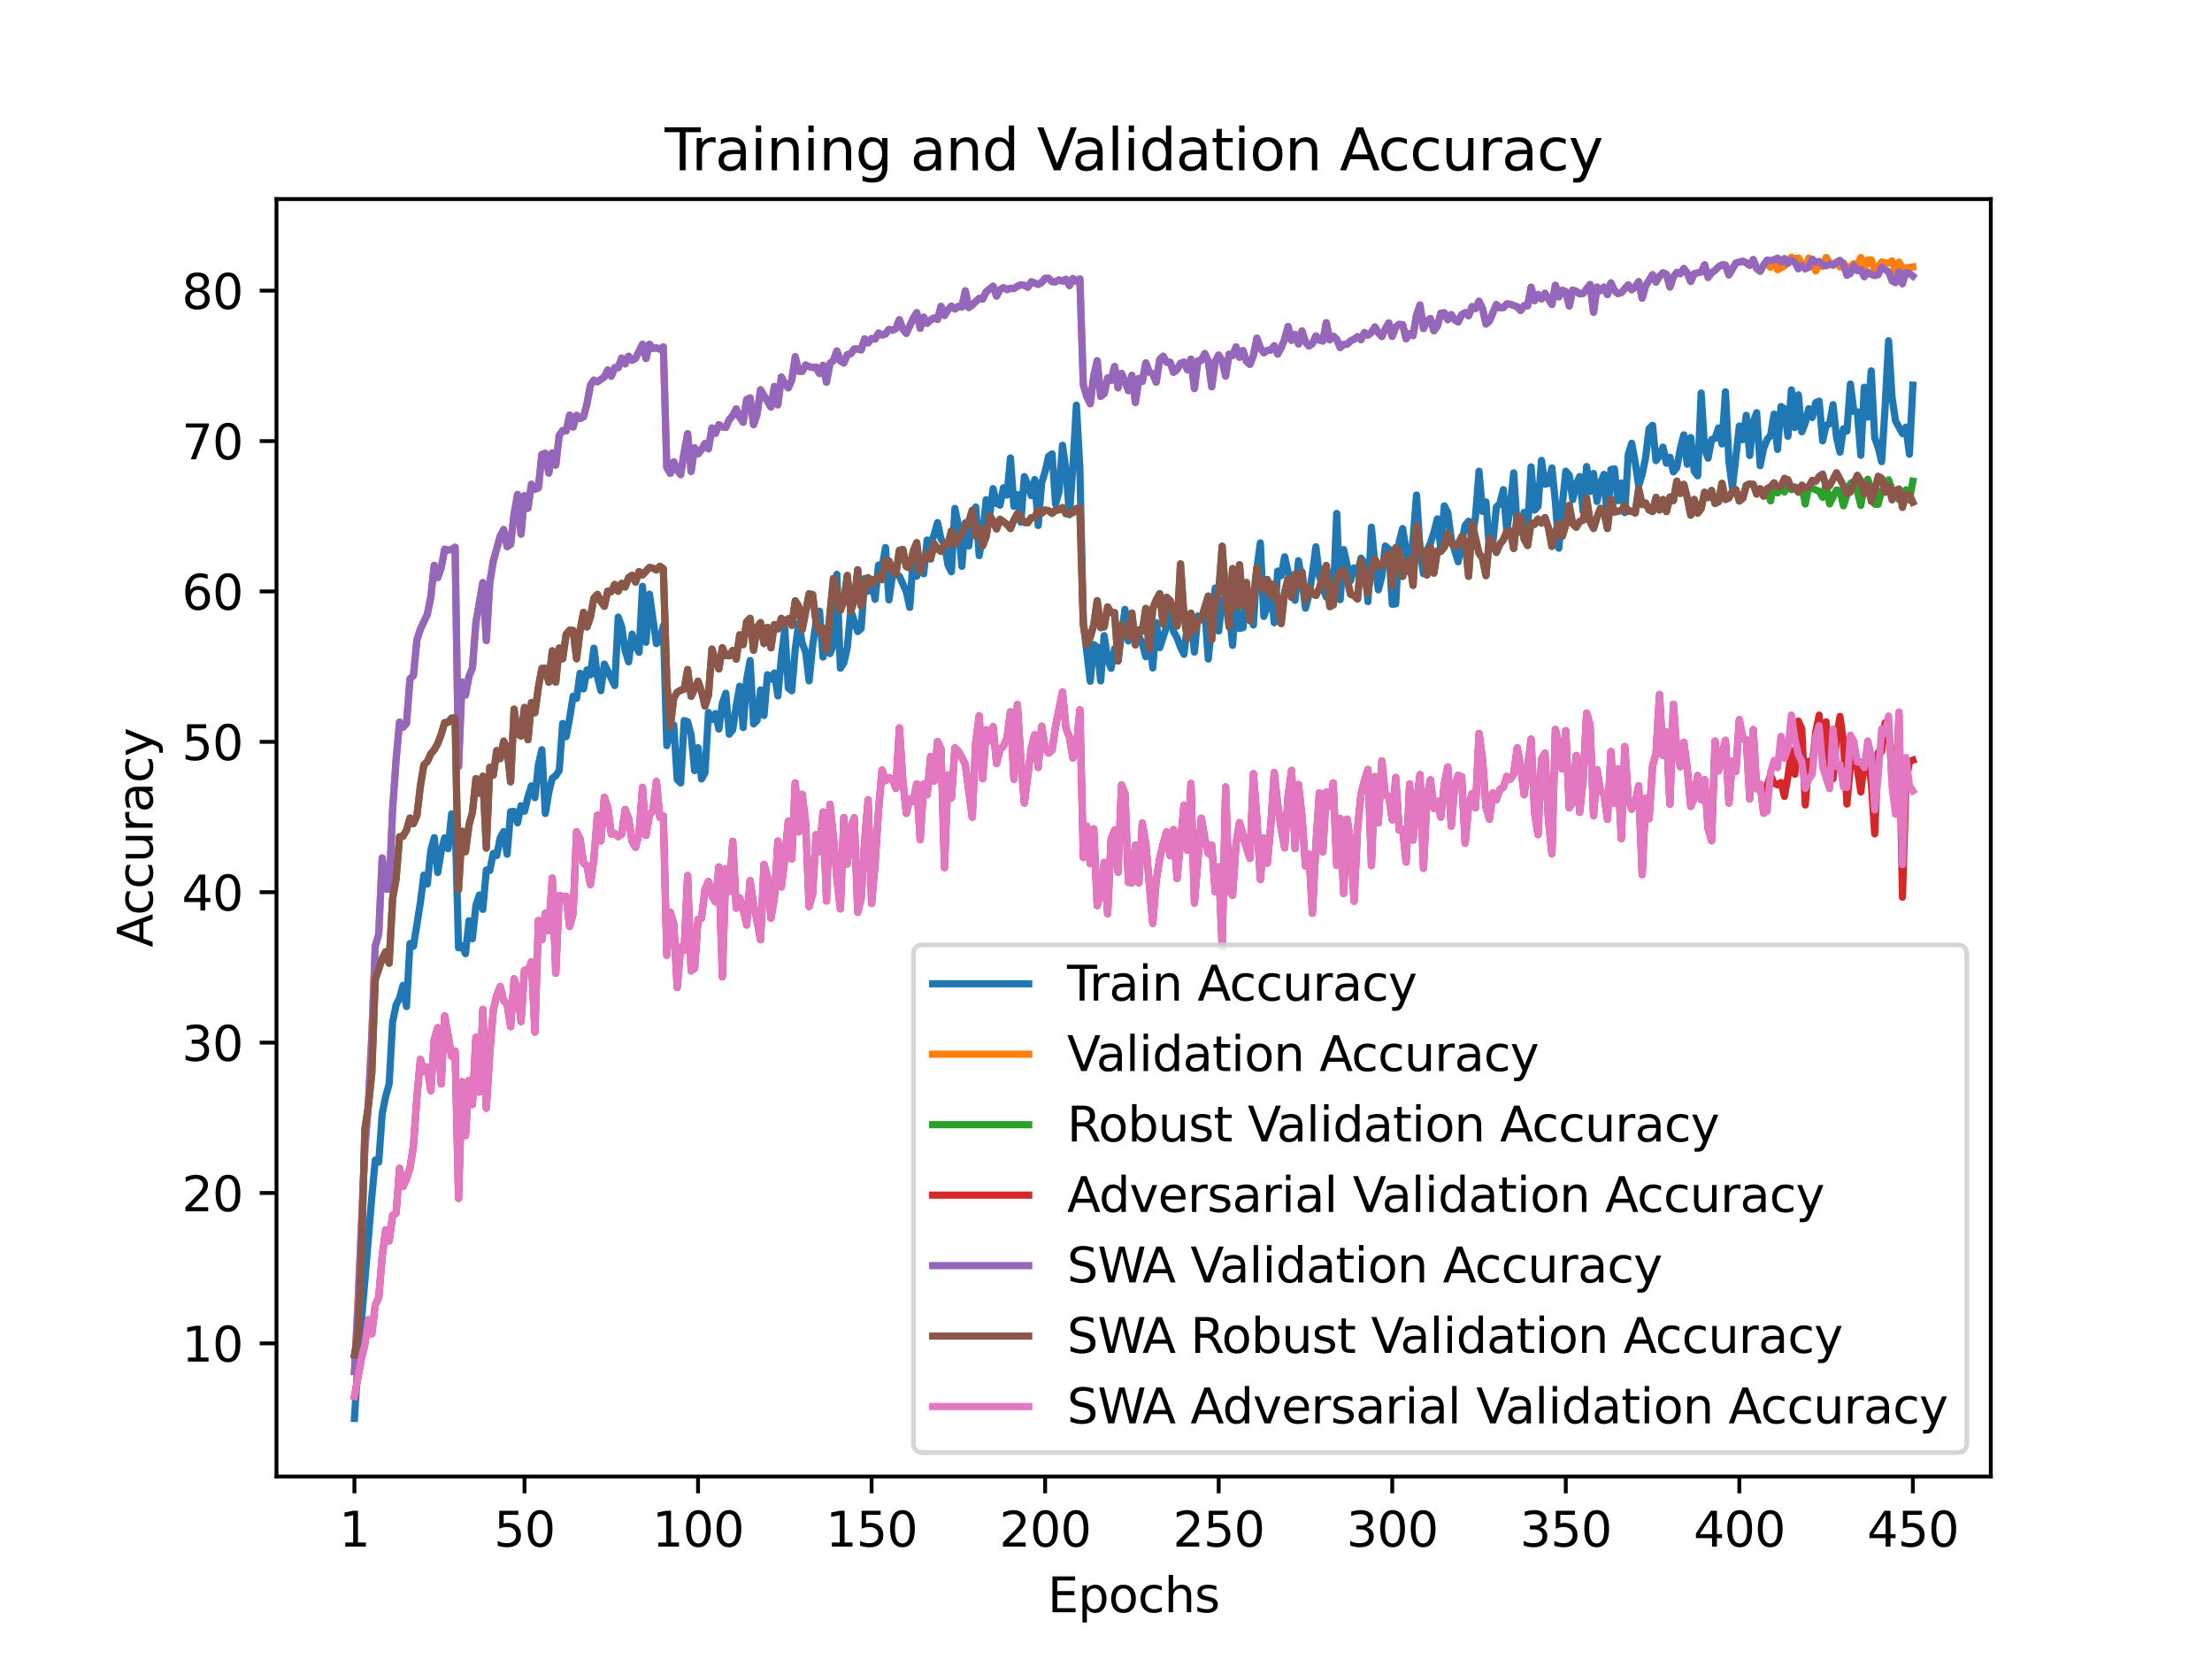 <?xml version="1.0" encoding="utf-8" standalone="no"?>
<!DOCTYPE svg PUBLIC "-//W3C//DTD SVG 1.1//EN"
  "http://www.w3.org/Graphics/SVG/1.1/DTD/svg11.dtd">
<svg xmlns:xlink="http://www.w3.org/1999/xlink" width="460.8pt" height="345.6pt" viewBox="0 0 460.8 345.6" xmlns="http://www.w3.org/2000/svg" version="1.1">
 <defs>
  <style type="text/css">*{stroke-linejoin: round; stroke-linecap: butt}</style>
 </defs>
 <g id="figure_1">
  <g id="patch_1">
   <path d="M 0 345.6 
L 460.8 345.6 
L 460.8 0 
L 0 0 
z
" style="fill: #ffffff"/>
  </g>
  <g id="axes_1">
   <g id="patch_2">
    <path d="M 57.6 307.584 
L 414.72 307.584 
L 414.72 41.472 
L 57.6 41.472 
z
" style="fill: #ffffff"/>
   </g>
   <g id="matplotlib.axis_1">
    <g id="xtick_1">
     <g id="line2d_1">
      <defs>
       <path id="md7b2e54bee" d="M 0 0 
L 0 3.5 
" style="stroke: #000000; stroke-width: 0.8"/>
      </defs>
      <g>
       <use xlink:href="#md7b2e54bee" x="73.833" y="307.584" style="stroke: #000000; stroke-width: 0.8"/>
      </g>
     </g>
     <g id="text_1">
      <!-- 1 -->
      <g transform="translate(70.651 322.182) scale(0.1 -0.1)">
       <defs>
        <path id="DejaVuSans-31" d="M 794 531 
L 1825 531 
L 1825 4091 
L 703 3866 
L 703 4441 
L 1819 4666 
L 2450 4666 
L 2450 531 
L 3481 531 
L 3481 0 
L 794 0 
L 794 531 
z
" transform="scale(0.016)"/>
       </defs>
       <use xlink:href="#DejaVuSans-31"/>
      </g>
     </g>
    </g>
    <g id="xtick_2">
     <g id="line2d_2">
      <g>
       <use xlink:href="#md7b2e54bee" x="109.263" y="307.584" style="stroke: #000000; stroke-width: 0.8"/>
      </g>
     </g>
     <g id="text_2">
      <!-- 50 -->
      <g transform="translate(102.9 322.182) scale(0.1 -0.1)">
       <defs>
        <path id="DejaVuSans-35" d="M 691 4666 
L 3169 4666 
L 3169 4134 
L 1269 4134 
L 1269 2991 
Q 1406 3038 1543 3061 
Q 1681 3084 1819 3084 
Q 2600 3084 3056 2656 
Q 3513 2228 3513 1497 
Q 3513 744 3044 326 
Q 2575 -91 1722 -91 
Q 1428 -91 1123 -41 
Q 819 9 494 109 
L 494 744 
Q 775 591 1075 516 
Q 1375 441 1709 441 
Q 2250 441 2565 725 
Q 2881 1009 2881 1497 
Q 2881 1984 2565 2268 
Q 2250 2553 1709 2553 
Q 1456 2553 1204 2497 
Q 953 2441 691 2322 
L 691 4666 
z
" transform="scale(0.016)"/>
        <path id="DejaVuSans-30" d="M 2034 4250 
Q 1547 4250 1301 3770 
Q 1056 3291 1056 2328 
Q 1056 1369 1301 889 
Q 1547 409 2034 409 
Q 2525 409 2770 889 
Q 3016 1369 3016 2328 
Q 3016 3291 2770 3770 
Q 2525 4250 2034 4250 
z
M 2034 4750 
Q 2819 4750 3233 4129 
Q 3647 3509 3647 2328 
Q 3647 1150 3233 529 
Q 2819 -91 2034 -91 
Q 1250 -91 836 529 
Q 422 1150 422 2328 
Q 422 3509 836 4129 
Q 1250 4750 2034 4750 
z
" transform="scale(0.016)"/>
       </defs>
       <use xlink:href="#DejaVuSans-35"/>
       <use xlink:href="#DejaVuSans-30" x="63.623"/>
      </g>
     </g>
    </g>
    <g id="xtick_3">
     <g id="line2d_3">
      <g>
       <use xlink:href="#md7b2e54bee" x="145.416" y="307.584" style="stroke: #000000; stroke-width: 0.8"/>
      </g>
     </g>
     <g id="text_3">
      <!-- 100 -->
      <g transform="translate(135.872 322.182) scale(0.1 -0.1)">
       <use xlink:href="#DejaVuSans-31"/>
       <use xlink:href="#DejaVuSans-30" x="63.623"/>
       <use xlink:href="#DejaVuSans-30" x="127.246"/>
      </g>
     </g>
    </g>
    <g id="xtick_4">
     <g id="line2d_4">
      <g>
       <use xlink:href="#md7b2e54bee" x="181.569" y="307.584" style="stroke: #000000; stroke-width: 0.8"/>
      </g>
     </g>
     <g id="text_4">
      <!-- 150 -->
      <g transform="translate(172.025 322.182) scale(0.1 -0.1)">
       <use xlink:href="#DejaVuSans-31"/>
       <use xlink:href="#DejaVuSans-35" x="63.623"/>
       <use xlink:href="#DejaVuSans-30" x="127.246"/>
      </g>
     </g>
    </g>
    <g id="xtick_5">
     <g id="line2d_5">
      <g>
       <use xlink:href="#md7b2e54bee" x="217.722" y="307.584" style="stroke: #000000; stroke-width: 0.8"/>
      </g>
     </g>
     <g id="text_5">
      <!-- 200 -->
      <g transform="translate(208.178 322.182) scale(0.1 -0.1)">
       <defs>
        <path id="DejaVuSans-32" d="M 1228 531 
L 3431 531 
L 3431 0 
L 469 0 
L 469 531 
Q 828 903 1448 1529 
Q 2069 2156 2228 2338 
Q 2531 2678 2651 2914 
Q 2772 3150 2772 3378 
Q 2772 3750 2511 3984 
Q 2250 4219 1831 4219 
Q 1534 4219 1204 4116 
Q 875 4013 500 3803 
L 500 4441 
Q 881 4594 1212 4672 
Q 1544 4750 1819 4750 
Q 2544 4750 2975 4387 
Q 3406 4025 3406 3419 
Q 3406 3131 3298 2873 
Q 3191 2616 2906 2266 
Q 2828 2175 2409 1742 
Q 1991 1309 1228 531 
z
" transform="scale(0.016)"/>
       </defs>
       <use xlink:href="#DejaVuSans-32"/>
       <use xlink:href="#DejaVuSans-30" x="63.623"/>
       <use xlink:href="#DejaVuSans-30" x="127.246"/>
      </g>
     </g>
    </g>
    <g id="xtick_6">
     <g id="line2d_6">
      <g>
       <use xlink:href="#md7b2e54bee" x="253.875" y="307.584" style="stroke: #000000; stroke-width: 0.8"/>
      </g>
     </g>
     <g id="text_6">
      <!-- 250 -->
      <g transform="translate(244.331 322.182) scale(0.1 -0.1)">
       <use xlink:href="#DejaVuSans-32"/>
       <use xlink:href="#DejaVuSans-35" x="63.623"/>
       <use xlink:href="#DejaVuSans-30" x="127.246"/>
      </g>
     </g>
    </g>
    <g id="xtick_7">
     <g id="line2d_7">
      <g>
       <use xlink:href="#md7b2e54bee" x="290.028" y="307.584" style="stroke: #000000; stroke-width: 0.8"/>
      </g>
     </g>
     <g id="text_7">
      <!-- 300 -->
      <g transform="translate(280.484 322.182) scale(0.1 -0.1)">
       <defs>
        <path id="DejaVuSans-33" d="M 2597 2516 
Q 3050 2419 3304 2112 
Q 3559 1806 3559 1356 
Q 3559 666 3084 287 
Q 2609 -91 1734 -91 
Q 1441 -91 1130 -33 
Q 819 25 488 141 
L 488 750 
Q 750 597 1062 519 
Q 1375 441 1716 441 
Q 2309 441 2620 675 
Q 2931 909 2931 1356 
Q 2931 1769 2642 2001 
Q 2353 2234 1838 2234 
L 1294 2234 
L 1294 2753 
L 1863 2753 
Q 2328 2753 2575 2939 
Q 2822 3125 2822 3475 
Q 2822 3834 2567 4026 
Q 2313 4219 1838 4219 
Q 1578 4219 1281 4162 
Q 984 4106 628 3988 
L 628 4550 
Q 988 4650 1302 4700 
Q 1616 4750 1894 4750 
Q 2613 4750 3031 4423 
Q 3450 4097 3450 3541 
Q 3450 3153 3228 2886 
Q 3006 2619 2597 2516 
z
" transform="scale(0.016)"/>
       </defs>
       <use xlink:href="#DejaVuSans-33"/>
       <use xlink:href="#DejaVuSans-30" x="63.623"/>
       <use xlink:href="#DejaVuSans-30" x="127.246"/>
      </g>
     </g>
    </g>
    <g id="xtick_8">
     <g id="line2d_8">
      <g>
       <use xlink:href="#md7b2e54bee" x="326.181" y="307.584" style="stroke: #000000; stroke-width: 0.8"/>
      </g>
     </g>
     <g id="text_8">
      <!-- 350 -->
      <g transform="translate(316.637 322.182) scale(0.1 -0.1)">
       <use xlink:href="#DejaVuSans-33"/>
       <use xlink:href="#DejaVuSans-35" x="63.623"/>
       <use xlink:href="#DejaVuSans-30" x="127.246"/>
      </g>
     </g>
    </g>
    <g id="xtick_9">
     <g id="line2d_9">
      <g>
       <use xlink:href="#md7b2e54bee" x="362.334" y="307.584" style="stroke: #000000; stroke-width: 0.8"/>
      </g>
     </g>
     <g id="text_9">
      <!-- 400 -->
      <g transform="translate(352.79 322.182) scale(0.1 -0.1)">
       <defs>
        <path id="DejaVuSans-34" d="M 2419 4116 
L 825 1625 
L 2419 1625 
L 2419 4116 
z
M 2253 4666 
L 3047 4666 
L 3047 1625 
L 3713 1625 
L 3713 1100 
L 3047 1100 
L 3047 0 
L 2419 0 
L 2419 1100 
L 313 1100 
L 313 1709 
L 2253 4666 
z
" transform="scale(0.016)"/>
       </defs>
       <use xlink:href="#DejaVuSans-34"/>
       <use xlink:href="#DejaVuSans-30" x="63.623"/>
       <use xlink:href="#DejaVuSans-30" x="127.246"/>
      </g>
     </g>
    </g>
    <g id="xtick_10">
     <g id="line2d_10">
      <g>
       <use xlink:href="#md7b2e54bee" x="398.487" y="307.584" style="stroke: #000000; stroke-width: 0.8"/>
      </g>
     </g>
     <g id="text_10">
      <!-- 450 -->
      <g transform="translate(388.944 322.182) scale(0.1 -0.1)">
       <use xlink:href="#DejaVuSans-34"/>
       <use xlink:href="#DejaVuSans-35" x="63.623"/>
       <use xlink:href="#DejaVuSans-30" x="127.246"/>
      </g>
     </g>
    </g>
    <g id="text_11">
     <!-- Epochs -->
     <g transform="translate(218.244 335.861) scale(0.1 -0.1)">
      <defs>
       <path id="DejaVuSans-45" d="M 628 4666 
L 3578 4666 
L 3578 4134 
L 1259 4134 
L 1259 2753 
L 3481 2753 
L 3481 2222 
L 1259 2222 
L 1259 531 
L 3634 531 
L 3634 0 
L 628 0 
L 628 4666 
z
" transform="scale(0.016)"/>
       <path id="DejaVuSans-70" d="M 1159 525 
L 1159 -1331 
L 581 -1331 
L 581 3500 
L 1159 3500 
L 1159 2969 
Q 1341 3281 1617 3432 
Q 1894 3584 2278 3584 
Q 2916 3584 3314 3078 
Q 3713 2572 3713 1747 
Q 3713 922 3314 415 
Q 2916 -91 2278 -91 
Q 1894 -91 1617 61 
Q 1341 213 1159 525 
z
M 3116 1747 
Q 3116 2381 2855 2742 
Q 2594 3103 2138 3103 
Q 1681 3103 1420 2742 
Q 1159 2381 1159 1747 
Q 1159 1113 1420 752 
Q 1681 391 2138 391 
Q 2594 391 2855 752 
Q 3116 1113 3116 1747 
z
" transform="scale(0.016)"/>
       <path id="DejaVuSans-6f" d="M 1959 3097 
Q 1497 3097 1228 2736 
Q 959 2375 959 1747 
Q 959 1119 1226 758 
Q 1494 397 1959 397 
Q 2419 397 2687 759 
Q 2956 1122 2956 1747 
Q 2956 2369 2687 2733 
Q 2419 3097 1959 3097 
z
M 1959 3584 
Q 2709 3584 3137 3096 
Q 3566 2609 3566 1747 
Q 3566 888 3137 398 
Q 2709 -91 1959 -91 
Q 1206 -91 779 398 
Q 353 888 353 1747 
Q 353 2609 779 3096 
Q 1206 3584 1959 3584 
z
" transform="scale(0.016)"/>
       <path id="DejaVuSans-63" d="M 3122 3366 
L 3122 2828 
Q 2878 2963 2633 3030 
Q 2388 3097 2138 3097 
Q 1578 3097 1268 2742 
Q 959 2388 959 1747 
Q 959 1106 1268 751 
Q 1578 397 2138 397 
Q 2388 397 2633 464 
Q 2878 531 3122 666 
L 3122 134 
Q 2881 22 2623 -34 
Q 2366 -91 2075 -91 
Q 1284 -91 818 406 
Q 353 903 353 1747 
Q 353 2603 823 3093 
Q 1294 3584 2113 3584 
Q 2378 3584 2631 3529 
Q 2884 3475 3122 3366 
z
" transform="scale(0.016)"/>
       <path id="DejaVuSans-68" d="M 3513 2113 
L 3513 0 
L 2938 0 
L 2938 2094 
Q 2938 2591 2744 2837 
Q 2550 3084 2163 3084 
Q 1697 3084 1428 2787 
Q 1159 2491 1159 1978 
L 1159 0 
L 581 0 
L 581 4863 
L 1159 4863 
L 1159 2956 
Q 1366 3272 1645 3428 
Q 1925 3584 2291 3584 
Q 2894 3584 3203 3211 
Q 3513 2838 3513 2113 
z
" transform="scale(0.016)"/>
       <path id="DejaVuSans-73" d="M 2834 3397 
L 2834 2853 
Q 2591 2978 2328 3040 
Q 2066 3103 1784 3103 
Q 1356 3103 1142 2972 
Q 928 2841 928 2578 
Q 928 2378 1081 2264 
Q 1234 2150 1697 2047 
L 1894 2003 
Q 2506 1872 2764 1633 
Q 3022 1394 3022 966 
Q 3022 478 2636 193 
Q 2250 -91 1575 -91 
Q 1294 -91 989 -36 
Q 684 19 347 128 
L 347 722 
Q 666 556 975 473 
Q 1284 391 1588 391 
Q 1994 391 2212 530 
Q 2431 669 2431 922 
Q 2431 1156 2273 1281 
Q 2116 1406 1581 1522 
L 1381 1569 
Q 847 1681 609 1914 
Q 372 2147 372 2553 
Q 372 3047 722 3315 
Q 1072 3584 1716 3584 
Q 2034 3584 2315 3537 
Q 2597 3491 2834 3397 
z
" transform="scale(0.016)"/>
      </defs>
      <use xlink:href="#DejaVuSans-45"/>
      <use xlink:href="#DejaVuSans-70" x="63.184"/>
      <use xlink:href="#DejaVuSans-6f" x="126.66"/>
      <use xlink:href="#DejaVuSans-63" x="187.842"/>
      <use xlink:href="#DejaVuSans-68" x="242.822"/>
      <use xlink:href="#DejaVuSans-73" x="306.201"/>
     </g>
    </g>
   </g>
   <g id="matplotlib.axis_2">
    <g id="ytick_1">
     <g id="line2d_11">
      <defs>
       <path id="m78549f2a7a" d="M 0 0 
L -3.5 0 
" style="stroke: #000000; stroke-width: 0.8"/>
      </defs>
      <g>
       <use xlink:href="#m78549f2a7a" x="57.6" y="279.849" style="stroke: #000000; stroke-width: 0.8"/>
      </g>
     </g>
     <g id="text_12">
      <!-- 10 -->
      <g transform="translate(37.875 283.648) scale(0.1 -0.1)">
       <use xlink:href="#DejaVuSans-31"/>
       <use xlink:href="#DejaVuSans-30" x="63.623"/>
      </g>
     </g>
    </g>
    <g id="ytick_2">
     <g id="line2d_12">
      <g>
       <use xlink:href="#m78549f2a7a" x="57.6" y="248.521" style="stroke: #000000; stroke-width: 0.8"/>
      </g>
     </g>
     <g id="text_13">
      <!-- 20 -->
      <g transform="translate(37.875 252.32) scale(0.1 -0.1)">
       <use xlink:href="#DejaVuSans-32"/>
       <use xlink:href="#DejaVuSans-30" x="63.623"/>
      </g>
     </g>
    </g>
    <g id="ytick_3">
     <g id="line2d_13">
      <g>
       <use xlink:href="#m78549f2a7a" x="57.6" y="217.193" style="stroke: #000000; stroke-width: 0.8"/>
      </g>
     </g>
     <g id="text_14">
      <!-- 30 -->
      <g transform="translate(37.875 220.993) scale(0.1 -0.1)">
       <use xlink:href="#DejaVuSans-33"/>
       <use xlink:href="#DejaVuSans-30" x="63.623"/>
      </g>
     </g>
    </g>
    <g id="ytick_4">
     <g id="line2d_14">
      <g>
       <use xlink:href="#m78549f2a7a" x="57.6" y="185.866" style="stroke: #000000; stroke-width: 0.8"/>
      </g>
     </g>
     <g id="text_15">
      <!-- 40 -->
      <g transform="translate(37.875 189.665) scale(0.1 -0.1)">
       <use xlink:href="#DejaVuSans-34"/>
       <use xlink:href="#DejaVuSans-30" x="63.623"/>
      </g>
     </g>
    </g>
    <g id="ytick_5">
     <g id="line2d_15">
      <g>
       <use xlink:href="#m78549f2a7a" x="57.6" y="154.538" style="stroke: #000000; stroke-width: 0.8"/>
      </g>
     </g>
     <g id="text_16">
      <!-- 50 -->
      <g transform="translate(37.875 158.337) scale(0.1 -0.1)">
       <use xlink:href="#DejaVuSans-35"/>
       <use xlink:href="#DejaVuSans-30" x="63.623"/>
      </g>
     </g>
    </g>
    <g id="ytick_6">
     <g id="line2d_16">
      <g>
       <use xlink:href="#m78549f2a7a" x="57.6" y="123.21" style="stroke: #000000; stroke-width: 0.8"/>
      </g>
     </g>
     <g id="text_17">
      <!-- 60 -->
      <g transform="translate(37.875 127.009) scale(0.1 -0.1)">
       <defs>
        <path id="DejaVuSans-36" d="M 2113 2584 
Q 1688 2584 1439 2293 
Q 1191 2003 1191 1497 
Q 1191 994 1439 701 
Q 1688 409 2113 409 
Q 2538 409 2786 701 
Q 3034 994 3034 1497 
Q 3034 2003 2786 2293 
Q 2538 2584 2113 2584 
z
M 3366 4563 
L 3366 3988 
Q 3128 4100 2886 4159 
Q 2644 4219 2406 4219 
Q 1781 4219 1451 3797 
Q 1122 3375 1075 2522 
Q 1259 2794 1537 2939 
Q 1816 3084 2150 3084 
Q 2853 3084 3261 2657 
Q 3669 2231 3669 1497 
Q 3669 778 3244 343 
Q 2819 -91 2113 -91 
Q 1303 -91 875 529 
Q 447 1150 447 2328 
Q 447 3434 972 4092 
Q 1497 4750 2381 4750 
Q 2619 4750 2861 4703 
Q 3103 4656 3366 4563 
z
" transform="scale(0.016)"/>
       </defs>
       <use xlink:href="#DejaVuSans-36"/>
       <use xlink:href="#DejaVuSans-30" x="63.623"/>
      </g>
     </g>
    </g>
    <g id="ytick_7">
     <g id="line2d_17">
      <g>
       <use xlink:href="#m78549f2a7a" x="57.6" y="91.882" style="stroke: #000000; stroke-width: 0.8"/>
      </g>
     </g>
     <g id="text_18">
      <!-- 70 -->
      <g transform="translate(37.875 95.681) scale(0.1 -0.1)">
       <defs>
        <path id="DejaVuSans-37" d="M 525 4666 
L 3525 4666 
L 3525 4397 
L 1831 0 
L 1172 0 
L 2766 4134 
L 525 4134 
L 525 4666 
z
" transform="scale(0.016)"/>
       </defs>
       <use xlink:href="#DejaVuSans-37"/>
       <use xlink:href="#DejaVuSans-30" x="63.623"/>
      </g>
     </g>
    </g>
    <g id="ytick_8">
     <g id="line2d_18">
      <g>
       <use xlink:href="#m78549f2a7a" x="57.6" y="60.554" style="stroke: #000000; stroke-width: 0.8"/>
      </g>
     </g>
     <g id="text_19">
      <!-- 80 -->
      <g transform="translate(37.875 64.353) scale(0.1 -0.1)">
       <defs>
        <path id="DejaVuSans-38" d="M 2034 2216 
Q 1584 2216 1326 1975 
Q 1069 1734 1069 1313 
Q 1069 891 1326 650 
Q 1584 409 2034 409 
Q 2484 409 2743 651 
Q 3003 894 3003 1313 
Q 3003 1734 2745 1975 
Q 2488 2216 2034 2216 
z
M 1403 2484 
Q 997 2584 770 2862 
Q 544 3141 544 3541 
Q 544 4100 942 4425 
Q 1341 4750 2034 4750 
Q 2731 4750 3128 4425 
Q 3525 4100 3525 3541 
Q 3525 3141 3298 2862 
Q 3072 2584 2669 2484 
Q 3125 2378 3379 2068 
Q 3634 1759 3634 1313 
Q 3634 634 3220 271 
Q 2806 -91 2034 -91 
Q 1263 -91 848 271 
Q 434 634 434 1313 
Q 434 1759 690 2068 
Q 947 2378 1403 2484 
z
M 1172 3481 
Q 1172 3119 1398 2916 
Q 1625 2713 2034 2713 
Q 2441 2713 2670 2916 
Q 2900 3119 2900 3481 
Q 2900 3844 2670 4047 
Q 2441 4250 2034 4250 
Q 1625 4250 1398 4047 
Q 1172 3844 1172 3481 
z
" transform="scale(0.016)"/>
       </defs>
       <use xlink:href="#DejaVuSans-38"/>
       <use xlink:href="#DejaVuSans-30" x="63.623"/>
      </g>
     </g>
    </g>
    <g id="text_20">
     <!-- Accuracy -->
     <g transform="translate(31.795 197.356) rotate(-90) scale(0.1 -0.1)">
      <defs>
       <path id="DejaVuSans-41" d="M 2188 4044 
L 1331 1722 
L 3047 1722 
L 2188 4044 
z
M 1831 4666 
L 2547 4666 
L 4325 0 
L 3669 0 
L 3244 1197 
L 1141 1197 
L 716 0 
L 50 0 
L 1831 4666 
z
" transform="scale(0.016)"/>
       <path id="DejaVuSans-75" d="M 544 1381 
L 544 3500 
L 1119 3500 
L 1119 1403 
Q 1119 906 1312 657 
Q 1506 409 1894 409 
Q 2359 409 2629 706 
Q 2900 1003 2900 1516 
L 2900 3500 
L 3475 3500 
L 3475 0 
L 2900 0 
L 2900 538 
Q 2691 219 2414 64 
Q 2138 -91 1772 -91 
Q 1169 -91 856 284 
Q 544 659 544 1381 
z
M 1991 3584 
L 1991 3584 
z
" transform="scale(0.016)"/>
       <path id="DejaVuSans-72" d="M 2631 2963 
Q 2534 3019 2420 3045 
Q 2306 3072 2169 3072 
Q 1681 3072 1420 2755 
Q 1159 2438 1159 1844 
L 1159 0 
L 581 0 
L 581 3500 
L 1159 3500 
L 1159 2956 
Q 1341 3275 1631 3429 
Q 1922 3584 2338 3584 
Q 2397 3584 2469 3576 
Q 2541 3569 2628 3553 
L 2631 2963 
z
" transform="scale(0.016)"/>
       <path id="DejaVuSans-61" d="M 2194 1759 
Q 1497 1759 1228 1600 
Q 959 1441 959 1056 
Q 959 750 1161 570 
Q 1363 391 1709 391 
Q 2188 391 2477 730 
Q 2766 1069 2766 1631 
L 2766 1759 
L 2194 1759 
z
M 3341 1997 
L 3341 0 
L 2766 0 
L 2766 531 
Q 2569 213 2275 61 
Q 1981 -91 1556 -91 
Q 1019 -91 701 211 
Q 384 513 384 1019 
Q 384 1609 779 1909 
Q 1175 2209 1959 2209 
L 2766 2209 
L 2766 2266 
Q 2766 2663 2505 2880 
Q 2244 3097 1772 3097 
Q 1472 3097 1187 3025 
Q 903 2953 641 2809 
L 641 3341 
Q 956 3463 1253 3523 
Q 1550 3584 1831 3584 
Q 2591 3584 2966 3190 
Q 3341 2797 3341 1997 
z
" transform="scale(0.016)"/>
       <path id="DejaVuSans-79" d="M 2059 -325 
Q 1816 -950 1584 -1140 
Q 1353 -1331 966 -1331 
L 506 -1331 
L 506 -850 
L 844 -850 
Q 1081 -850 1212 -737 
Q 1344 -625 1503 -206 
L 1606 56 
L 191 3500 
L 800 3500 
L 1894 763 
L 2988 3500 
L 3597 3500 
L 2059 -325 
z
" transform="scale(0.016)"/>
      </defs>
      <use xlink:href="#DejaVuSans-41"/>
      <use xlink:href="#DejaVuSans-63" x="66.658"/>
      <use xlink:href="#DejaVuSans-63" x="121.639"/>
      <use xlink:href="#DejaVuSans-75" x="176.619"/>
      <use xlink:href="#DejaVuSans-72" x="239.998"/>
      <use xlink:href="#DejaVuSans-61" x="281.111"/>
      <use xlink:href="#DejaVuSans-63" x="342.391"/>
      <use xlink:href="#DejaVuSans-79" x="397.371"/>
     </g>
    </g>
   </g>
   <g id="line2d_19">
    <path d="M 73.833 295.488 
L 74.556 284.179 
L 77.448 249.436 
L 78.171 241.667 
L 78.894 242.099 
L 79.617 232.037 
L 80.34 228.384 
L 81.063 225.815 
L 81.786 212.908 
L 82.509 209.38 
L 83.233 207.914 
L 83.956 205.276 
L 84.679 209.687 
L 85.402 196.542 
L 86.125 197.125 
L 87.571 188.033 
L 88.294 182.294 
L 89.017 184.168 
L 89.74 177.163 
L 90.463 174.494 
L 91.186 181.768 
L 91.909 177.388 
L 92.632 174.531 
L 93.355 176.793 
L 94.078 169.55 
L 94.802 170.377 
L 95.525 197.451 
L 96.248 196.981 
L 96.971 198.66 
L 97.694 191.812 
L 98.417 195.552 
L 99.14 188.572 
L 99.863 186.442 
L 100.586 189.449 
L 101.309 181.242 
L 102.032 181.336 
L 102.755 177.77 
L 103.478 178.228 
L 104.201 174.537 
L 104.924 173.24 
L 105.647 177.946 
L 106.37 169.086 
L 107.094 169.036 
L 107.817 171.417 
L 108.54 167.833 
L 109.263 168.999 
L 109.986 165.972 
L 110.709 163.692 
L 111.432 166.173 
L 112.155 159.287 
L 112.878 156.179 
L 113.601 169.469 
L 114.324 165.07 
L 115.047 162.119 
L 115.77 161.593 
L 116.493 160.521 
L 117.216 150.716 
L 117.939 153.466 
L 118.663 149.657 
L 119.386 145.033 
L 120.109 145.496 
L 120.832 140.252 
L 121.555 143.51 
L 122.278 139.557 
L 123.001 140.584 
L 123.724 135.027 
L 124.447 140.979 
L 125.17 143.88 
L 125.893 138.329 
L 128.062 142.815 
L 128.785 128.542 
L 129.508 130.509 
L 130.232 135.566 
L 130.955 137.884 
L 131.678 132.107 
L 132.401 134.563 
L 133.124 135.891 
L 133.847 122.138 
L 134.57 133.805 
L 135.293 123.767 
L 136.739 134.074 
L 137.462 133.423 
L 138.185 130.328 
L 138.908 155.34 
L 139.631 152.169 
L 140.354 151.016 
L 141.077 162.388 
L 141.8 163.115 
L 142.524 150.102 
L 143.247 150.346 
L 143.97 153.053 
L 144.693 160.534 
L 145.416 155.753 
L 146.139 162.276 
L 146.862 161.01 
L 147.585 148.422 
L 148.308 149.895 
L 149.031 148.661 
L 149.754 151.875 
L 150.477 146.493 
L 151.2 144.406 
L 151.923 152.959 
L 152.646 152.013 
L 153.369 146.994 
L 154.093 142.94 
L 154.816 151.574 
L 155.539 141.555 
L 156.262 137.602 
L 156.985 150.81 
L 157.708 150.095 
L 158.431 143.723 
L 159.154 149.055 
L 159.877 140.547 
L 160.6 141.518 
L 161.323 140.19 
L 162.046 144.989 
L 162.769 136.975 
L 163.492 131.01 
L 164.215 143.316 
L 164.938 143.905 
L 165.662 135.277 
L 166.385 129.82 
L 167.108 133.943 
L 167.831 135.86 
L 168.554 141.85 
L 169.277 134.651 
L 170 129.601 
L 170.723 127.32 
L 171.446 136.881 
L 172.169 134.638 
L 172.892 136.155 
L 173.615 134.494 
L 174.338 119.638 
L 175.061 139.206 
L 175.784 138.116 
L 176.507 134.914 
L 177.231 127.157 
L 178.677 131.568 
L 179.4 130.91 
L 180.123 120.509 
L 180.846 123.191 
L 181.569 120.697 
L 182.292 124.858 
L 183.015 117.715 
L 183.738 118.31 
L 184.461 114.062 
L 185.184 124.989 
L 185.907 120.021 
L 186.63 119.62 
L 187.353 120.021 
L 188.799 123.26 
L 189.523 126.537 
L 190.246 116.123 
L 190.969 120.033 
L 191.692 117.038 
L 192.415 119.526 
L 193.138 112.489 
L 193.861 113.454 
L 194.584 111.405 
L 195.307 108.874 
L 196.03 112.283 
L 196.753 113.316 
L 197.476 117.684 
L 198.199 119.118 
L 198.922 105.911 
L 199.645 109.419 
L 200.368 117.991 
L 201.092 108.899 
L 201.815 113.743 
L 202.538 107.095 
L 203.261 105.616 
L 203.984 115.76 
L 204.707 111.343 
L 205.43 104.1 
L 206.153 107.565 
L 206.876 101.788 
L 207.599 104.864 
L 208.322 105.234 
L 209.045 101.6 
L 209.768 103.141 
L 210.491 95.397 
L 211.214 105.485 
L 211.937 103.01 
L 212.661 108.786 
L 213.384 99.282 
L 214.107 100.911 
L 214.83 103.267 
L 215.553 99.896 
L 216.276 109.476 
L 216.999 100.579 
L 217.722 98.242 
L 218.445 95.046 
L 219.168 94.551 
L 219.891 105.027 
L 220.614 102.421 
L 221.337 92.753 
L 222.06 97.891 
L 222.783 107.226 
L 223.506 97.17 
L 224.229 84.401 
L 224.953 97.421 
L 225.676 129.776 
L 227.122 141.925 
L 227.845 134.269 
L 228.568 134.782 
L 229.291 141.844 
L 230.014 132.408 
L 230.737 137.245 
L 231.46 139.231 
L 232.183 135.127 
L 232.906 137.608 
L 234.352 126.95 
L 235.075 133.535 
L 235.798 132.583 
L 236.522 132.464 
L 237.245 132.558 
L 237.968 134.087 
L 238.691 136.819 
L 239.414 131.418 
L 240.137 139.149 
L 240.86 129.707 
L 241.583 134.933 
L 243.029 130.541 
L 243.752 127.665 
L 244.475 131.587 
L 245.198 132.84 
L 245.921 134.832 
L 246.644 136.311 
L 247.367 130.096 
L 248.091 128.272 
L 248.814 135.847 
L 249.537 128.316 
L 250.26 129.081 
L 250.983 127.151 
L 251.706 137.289 
L 253.152 122.496 
L 253.875 131.462 
L 254.598 125.021 
L 255.321 125.315 
L 256.044 127.126 
L 256.767 134.444 
L 257.49 124.701 
L 258.213 130.923 
L 258.936 130.76 
L 259.659 124.081 
L 260.383 126.612 
L 261.106 130.202 
L 261.829 118.348 
L 262.552 113.091 
L 263.275 128.417 
L 263.998 126.499 
L 264.721 121.562 
L 265.444 129.713 
L 266.167 118.956 
L 266.89 119.939 
L 267.613 115.986 
L 268.336 119.156 
L 269.059 121.706 
L 269.782 125.058 
L 270.505 116.8 
L 271.228 121.042 
L 271.952 126.693 
L 272.675 123.937 
L 273.398 119.45 
L 274.121 113.905 
L 274.844 119.983 
L 275.567 122.408 
L 276.29 124.381 
L 277.013 119.425 
L 277.736 124.908 
L 278.459 106.951 
L 279.182 124.92 
L 279.905 114.488 
L 281.351 120.967 
L 282.074 118.31 
L 282.797 119.425 
L 283.521 116.28 
L 284.244 117.264 
L 284.967 125.328 
L 285.69 109.827 
L 286.413 117.539 
L 287.136 122.878 
L 287.859 120.065 
L 288.582 113.743 
L 289.305 114.375 
L 290.028 125.891 
L 290.751 125.798 
L 291.474 112.884 
L 292.197 110.102 
L 293.643 119.206 
L 294.366 112.289 
L 295.089 103.116 
L 295.813 114.426 
L 296.536 119.526 
L 297.259 114.695 
L 297.982 113.166 
L 298.705 110.904 
L 299.428 108.078 
L 300.151 114.275 
L 300.874 105.372 
L 301.597 106.775 
L 302.32 112.327 
L 303.766 117.032 
L 304.489 112.884 
L 305.212 109.476 
L 305.935 108.586 
L 306.658 112.295 
L 307.382 107.471 
L 308.105 98.166 
L 308.828 106.531 
L 309.551 104.563 
L 310.274 114.526 
L 310.997 112.972 
L 311.72 105.622 
L 312.443 104.939 
L 313.166 102.001 
L 313.889 110.61 
L 314.612 105.51 
L 315.335 98.498 
L 316.058 109.701 
L 316.781 110.86 
L 317.504 106.725 
L 318.227 110.453 
L 318.951 97.252 
L 319.674 106.261 
L 320.397 105.485 
L 321.12 95.917 
L 321.843 100.867 
L 322.566 100.716 
L 323.289 97.471 
L 324.012 104.57 
L 324.735 114.206 
L 325.458 105.127 
L 326.181 98.154 
L 326.904 98.975 
L 327.627 104.1 
L 328.35 100.873 
L 329.073 99.269 
L 329.796 106.594 
L 330.52 97.195 
L 331.243 102.389 
L 331.966 98.636 
L 332.689 104.47 
L 333.412 100.641 
L 334.135 98.818 
L 334.858 108.661 
L 335.581 97.809 
L 336.304 97.671 
L 337.027 104.288 
L 337.75 100.616 
L 338.473 106.794 
L 339.196 94.676 
L 339.919 92.339 
L 340.642 96.293 
L 341.365 101.205 
L 342.088 98.862 
L 342.812 95.316 
L 343.535 89.307 
L 344.258 88.611 
L 344.981 95.961 
L 345.704 94.952 
L 346.427 93.135 
L 347.15 96.506 
L 347.873 95.24 
L 348.596 98.31 
L 349.319 97.408 
L 350.042 93.442 
L 350.765 90.579 
L 351.488 96.719 
L 352.211 91.149 
L 352.934 98.154 
L 353.657 99.125 
L 354.381 81.863 
L 355.104 93.498 
L 355.827 95.447 
L 356.55 91.569 
L 357.273 91.331 
L 357.996 89.15 
L 358.719 92.49 
L 359.442 81.625 
L 360.165 96.124 
L 360.888 101.644 
L 362.334 88.749 
L 363.057 91.6 
L 363.78 86.519 
L 364.503 94.896 
L 365.226 87.903 
L 365.95 85.974 
L 366.673 97.013 
L 367.396 93.392 
L 368.119 91.562 
L 368.842 90.723 
L 369.565 86.268 
L 370.288 93.624 
L 371.011 84.683 
L 371.734 85.153 
L 372.457 90.886 
L 373.18 81.218 
L 373.903 89.069 
L 374.626 82.252 
L 375.349 89.965 
L 376.072 88.098 
L 376.795 85.14 
L 377.518 86.989 
L 378.242 83.887 
L 378.965 83.555 
L 379.688 91.844 
L 380.411 88.58 
L 381.134 88.286 
L 381.857 84.294 
L 382.58 91.074 
L 383.303 94.194 
L 384.026 89.319 
L 384.749 89.802 
L 385.472 79.996 
L 386.195 85.717 
L 386.918 85.786 
L 387.641 94.846 
L 388.364 80.667 
L 389.087 86.895 
L 389.811 77.258 
L 390.534 91.193 
L 391.257 93.204 
L 391.98 96.174 
L 392.703 84.745 
L 393.426 70.993 
L 394.149 82.778 
L 394.872 87.678 
L 396.318 90.316 
L 397.041 88.975 
L 397.764 94.626 
L 398.487 80.241 
L 398.487 80.241 
" clip-path="url(#pdd3efada67)" style="fill: none; stroke: #1f77b4; stroke-width: 1.5; stroke-linecap: square"/>
   </g>
   <g id="line2d_20">
    <path d="M 73.833 285.739 
L 74.556 271.986 
L 76.002 239.28 
L 76.725 230.1 
L 77.448 215.972 
L 78.171 197.112 
L 78.894 194.575 
L 79.617 178.723 
L 80.34 185.208 
L 81.063 185.239 
L 81.786 168.667 
L 82.509 158.328 
L 83.233 150.434 
L 83.956 151.499 
L 84.679 150.716 
L 85.402 141.443 
L 86.125 140.722 
L 86.848 133.329 
L 87.571 131.073 
L 89.017 127.972 
L 89.74 124.4 
L 90.463 117.759 
L 91.186 120.328 
L 91.909 118.291 
L 92.632 114.407 
L 93.355 114.626 
L 94.078 114.438 
L 94.802 113.999 
L 95.525 159.675 
L 96.248 142.069 
L 96.971 144.795 
L 97.694 140.91 
L 98.417 139.156 
L 99.14 129.663 
L 100.586 121.361 
L 101.309 133.454 
L 102.032 121.361 
L 102.755 116.913 
L 104.201 111.681 
L 104.924 110.303 
L 105.647 113.874 
L 106.37 113.404 
L 107.094 107.076 
L 107.817 103.003 
L 108.54 111.274 
L 109.263 103.254 
L 109.986 105.886 
L 110.709 100.873 
L 111.432 101.938 
L 112.155 101.625 
L 112.878 94.67 
L 113.601 94.42 
L 114.324 98.555 
L 115.047 94.357 
L 115.77 96.894 
L 116.493 90.723 
L 117.216 89.689 
L 117.939 89.783 
L 118.663 86.462 
L 119.386 88.968 
L 120.109 86.525 
L 120.832 87.183 
L 121.555 86.838 
L 122.278 84.113 
L 123.001 80.228 
L 123.724 79.194 
L 124.447 79.539 
L 125.893 78.536 
L 126.616 77.064 
L 127.339 78.38 
L 128.062 76.594 
L 128.785 76.594 
L 129.508 74.589 
L 130.232 75.811 
L 130.955 74.213 
L 131.678 75.059 
L 132.401 74.652 
L 133.847 71.707 
L 134.57 74.683 
L 135.293 71.707 
L 136.016 72.615 
L 136.739 72.459 
L 137.462 72.741 
L 138.185 72.271 
L 138.908 97.396 
L 139.631 98.617 
L 140.354 96.205 
L 141.077 97.96 
L 141.8 98.868 
L 142.524 94.2 
L 143.247 90.347 
L 143.97 98.21 
L 144.693 93.292 
L 145.416 94.545 
L 146.139 93.668 
L 146.862 92.383 
L 147.585 93.511 
L 148.308 89.156 
L 149.031 90.284 
L 149.754 88.467 
L 150.477 88.937 
L 151.2 89.031 
L 151.923 87.402 
L 152.646 86.588 
L 153.369 85.178 
L 154.093 86.901 
L 154.816 87.966 
L 155.539 83.235 
L 156.262 82.891 
L 156.985 88.467 
L 157.708 86.306 
L 158.431 81.199 
L 160.6 84.802 
L 161.323 80.51 
L 162.046 84.332 
L 162.769 78.536 
L 163.492 79.915 
L 164.215 80.792 
L 164.938 79.194 
L 165.662 74.307 
L 166.385 77.346 
L 167.108 77.377 
L 167.831 76.03 
L 168.554 76.375 
L 169.277 76.563 
L 170 76.469 
L 170.723 77.816 
L 171.446 76.093 
L 172.169 79.633 
L 172.892 75.717 
L 173.615 75.09 
L 174.338 73.117 
L 175.061 75.184 
L 175.784 75.623 
L 176.507 73.868 
L 177.231 73.68 
L 177.954 72.709 
L 178.677 72.709 
L 179.4 72.897 
L 180.123 70.579 
L 180.846 71.425 
L 181.569 70.516 
L 182.292 70.642 
L 183.015 69.389 
L 183.738 69.796 
L 184.461 69.577 
L 185.184 68.637 
L 185.907 68.793 
L 186.63 68.449 
L 187.353 66.6 
L 188.076 68.543 
L 188.799 69.451 
L 190.246 66.318 
L 190.969 65.128 
L 191.692 68.386 
L 192.415 66.068 
L 193.138 67.352 
L 193.861 66.663 
L 194.584 66.224 
L 195.307 66.538 
L 196.03 63.812 
L 196.753 65.723 
L 197.476 64.533 
L 198.199 63.781 
L 198.922 64.376 
L 199.645 63.812 
L 200.368 63.969 
L 201.092 60.585 
L 201.815 64.063 
L 202.538 63.53 
L 203.984 62.152 
L 204.707 62.308 
L 205.43 60.805 
L 206.876 59.614 
L 207.599 61.682 
L 208.322 60.335 
L 209.045 59.928 
L 209.768 60.335 
L 210.491 60.053 
L 211.214 60.116 
L 211.937 59.646 
L 212.661 59.332 
L 213.384 59.426 
L 214.107 59.834 
L 214.83 58.706 
L 216.276 59.238 
L 216.999 58.831 
L 217.722 57.985 
L 218.445 57.985 
L 219.168 58.674 
L 219.891 58.706 
L 220.614 58.299 
L 221.337 58.58 
L 222.06 58.173 
L 222.783 59.489 
L 223.506 58.017 
L 224.229 58.612 
L 224.953 58.111 
L 225.676 80.165 
L 226.399 82.609 
L 227.122 84.113 
L 227.845 78.317 
L 228.568 75.153 
L 229.291 82.578 
L 230.014 82.014 
L 230.737 78.724 
L 231.46 79.226 
L 232.183 76.343 
L 232.906 80.792 
L 233.629 77.784 
L 234.352 79.413 
L 235.075 81.387 
L 235.798 78.192 
L 236.522 83.862 
L 237.245 78.85 
L 237.968 79.476 
L 238.691 75.591 
L 239.414 77.534 
L 240.137 77.847 
L 240.86 79.601 
L 241.583 74.902 
L 242.306 74.213 
L 243.029 75.466 
L 243.752 75.466 
L 244.475 77.565 
L 245.198 77.001 
L 245.921 75.685 
L 246.644 75.435 
L 247.367 77.033 
L 248.091 74.808 
L 248.814 80.949 
L 249.537 75.184 
L 250.26 75.059 
L 250.983 73.649 
L 251.706 75.216 
L 252.429 80.573 
L 253.152 75.31 
L 253.875 73.962 
L 254.598 75.184 
L 255.321 78.348 
L 256.044 73.774 
L 256.767 74.088 
L 257.49 72.271 
L 258.213 74.432 
L 258.936 73.023 
L 259.659 75.247 
L 260.383 75.905 
L 261.106 74.056 
L 261.829 70.454 
L 262.552 72.459 
L 263.275 73.493 
L 263.998 72.991 
L 264.721 72.929 
L 265.444 72.02 
L 266.167 73.774 
L 266.89 72.427 
L 267.613 70.673 
L 268.336 68.01 
L 269.059 70.892 
L 269.782 69.671 
L 270.505 71.644 
L 271.228 68.95 
L 271.952 71.206 
L 272.675 72.083 
L 273.398 71.582 
L 274.121 69.984 
L 274.844 70.861 
L 275.567 71.049 
L 276.29 67.227 
L 277.013 70.798 
L 277.736 70.015 
L 278.459 70.673 
L 279.182 72.396 
L 279.905 71.738 
L 280.628 71.707 
L 281.351 71.018 
L 282.074 70.673 
L 282.797 70.14 
L 283.521 70.767 
L 284.244 69.263 
L 284.967 69.827 
L 285.69 69.263 
L 286.413 68.104 
L 287.136 69.326 
L 287.859 70.109 
L 288.582 68.543 
L 289.305 67.258 
L 290.028 70.078 
L 290.751 68.104 
L 291.474 67.572 
L 292.197 67.634 
L 292.92 70.579 
L 293.643 69.483 
L 294.366 69.921 
L 295.089 65.629 
L 295.813 63.53 
L 296.536 68.449 
L 297.259 66.851 
L 297.982 66.35 
L 298.705 68.919 
L 299.428 67.916 
L 300.151 65.253 
L 300.874 65.159 
L 301.597 66.6 
L 302.32 65.535 
L 303.043 66.632 
L 303.766 67.07 
L 304.489 65.567 
L 305.212 65.128 
L 305.935 65.786 
L 306.658 63.875 
L 307.382 64.282 
L 308.105 62.747 
L 308.828 64.251 
L 309.551 67.509 
L 310.274 66.882 
L 311.72 63.436 
L 312.443 64.125 
L 313.166 64.094 
L 313.889 63.311 
L 314.612 63.374 
L 316.058 63.906 
L 316.781 64.689 
L 317.504 63.656 
L 318.227 63.718 
L 318.951 59.834 
L 319.674 62.653 
L 320.397 61.337 
L 321.12 62.277 
L 321.843 61.087 
L 323.289 63.436 
L 324.012 59.426 
L 324.735 61.839 
L 325.458 60.46 
L 326.181 60.773 
L 326.904 63.75 
L 327.627 60.429 
L 328.35 60.679 
L 329.073 61.212 
L 329.796 61.118 
L 331.243 59.27 
L 331.966 65.065 
L 332.689 59.802 
L 333.412 60.554 
L 334.135 59.802 
L 334.858 61.369 
L 335.581 58.925 
L 336.304 60.491 
L 337.027 61.149 
L 337.75 60.961 
L 339.196 59.332 
L 339.919 60.366 
L 340.642 59.802 
L 341.365 58.674 
L 342.088 62.121 
L 342.812 59.552 
L 344.258 57.233 
L 344.981 58.768 
L 345.704 57.547 
L 346.427 56.826 
L 347.15 57.139 
L 347.873 59.802 
L 348.596 57.672 
L 349.319 56.732 
L 350.042 57.014 
L 350.765 55.949 
L 351.488 56.889 
L 352.211 58.643 
L 352.934 57.014 
L 354.381 56.669 
L 355.104 55.166 
L 355.827 57.797 
L 356.55 56.826 
L 357.273 56.325 
L 357.996 55.604 
L 358.719 55.166 
L 359.442 55.228 
L 360.165 57.265 
L 361.611 54.79 
L 363.057 54.414 
L 363.78 54.758 
L 364.503 55.291 
L 365.226 54.069 
L 365.95 55.949 
L 366.673 56.513 
L 367.396 55.197 
L 368.119 54.821 
L 368.842 55.698 
L 369.565 54.383 
L 370.288 56.2 
L 371.734 55.385 
L 372.457 54.602 
L 373.18 53.568 
L 373.903 53.944 
L 374.626 53.725 
L 376.072 56.043 
L 376.795 53.756 
L 377.518 54.289 
L 378.242 56.45 
L 378.965 55.009 
L 379.688 55.51 
L 380.411 53.631 
L 381.134 54.758 
L 381.857 55.26 
L 382.58 54.57 
L 383.303 55.604 
L 384.026 54.758 
L 384.749 55.886 
L 385.472 55.573 
L 386.195 54.915 
L 386.918 55.448 
L 387.641 53.631 
L 388.364 56.012 
L 389.087 54.163 
L 389.811 54.132 
L 390.534 56.388 
L 391.257 55.573 
L 391.98 54.57 
L 392.703 54.758 
L 393.426 54.79 
L 394.149 54.351 
L 394.872 56.607 
L 395.595 54.602 
L 396.318 55.886 
L 398.487 55.604 
L 398.487 55.604 
" clip-path="url(#pdd3efada67)" style="fill: none; stroke: #ff7f0e; stroke-width: 1.5; stroke-linecap: square"/>
   </g>
   <g id="line2d_21">
    <path d="M 73.833 282.269 
L 74.556 278.088 
L 75.279 262.511 
L 76.002 235.245 
L 76.725 230.556 
L 77.448 223.599 
L 78.171 204.003 
L 79.617 199.715 
L 80.34 198.278 
L 81.063 200.654 
L 81.786 187.194 
L 82.509 183.143 
L 83.233 174.317 
L 83.956 174.199 
L 84.679 172.935 
L 85.402 170.407 
L 86.125 171.584 
L 86.848 169.888 
L 87.571 163.774 
L 88.294 159.356 
L 89.017 158.664 
L 89.74 157.055 
L 90.463 156.18 
L 91.186 154.905 
L 91.909 152.993 
L 92.632 150.541 
L 93.355 150.487 
L 94.078 149.601 
L 94.802 149.579 
L 95.525 185.336 
L 96.248 173.151 
L 96.971 177.429 
L 97.694 171.876 
L 98.417 169.219 
L 99.14 162.197 
L 99.863 165.232 
L 100.586 161.711 
L 101.309 176.672 
L 102.032 159.842 
L 102.755 161.495 
L 103.478 156.363 
L 104.201 158.027 
L 104.924 154.386 
L 105.647 156.082 
L 106.37 162.877 
L 107.094 147.732 
L 107.817 152.896 
L 108.54 153.328 
L 109.263 147.365 
L 109.986 154.095 
L 110.709 146.349 
L 111.432 148.477 
L 112.155 143.173 
L 112.878 139.241 
L 113.601 139.23 
L 114.324 142.115 
L 115.047 135.579 
L 115.77 142.104 
L 116.493 134.985 
L 117.216 137.232 
L 117.939 132.133 
L 118.663 131.29 
L 119.386 131.344 
L 120.109 137.232 
L 120.832 131.409 
L 121.555 127.563 
L 122.278 130.61 
L 123.001 128.525 
L 123.724 124.614 
L 124.447 123.826 
L 125.17 125.306 
L 125.893 126.299 
L 126.616 123.134 
L 127.339 123.242 
L 128.062 121.752 
L 128.785 123.167 
L 129.508 121.514 
L 130.232 122.281 
L 130.955 120.325 
L 131.678 119.85 
L 132.401 121.265 
L 133.124 119.072 
L 133.847 119.764 
L 135.293 118.219 
L 136.016 118.359 
L 136.739 118.748 
L 137.462 117.96 
L 138.185 118.489 
L 138.908 142.212 
L 139.631 151.329 
L 140.354 145.409 
L 141.077 144.199 
L 141.8 143.789 
L 142.524 143.573 
L 143.247 139.479 
L 143.97 145.064 
L 145.416 141.898 
L 146.139 144.016 
L 146.862 147.095 
L 147.585 144.783 
L 148.308 135.212 
L 149.031 137.664 
L 149.754 139.36 
L 150.477 134.931 
L 151.2 136.562 
L 151.923 136.605 
L 152.646 135.503 
L 153.369 137.318 
L 154.093 132.241 
L 154.816 134.304 
L 155.539 129.529 
L 156.262 128.806 
L 156.985 135.471 
L 157.708 130.685 
L 158.431 129.702 
L 159.154 134.056 
L 159.877 130.675 
L 160.6 134.952 
L 161.323 130.113 
L 162.046 131.031 
L 162.769 128.806 
L 163.492 130.048 
L 164.215 128.881 
L 164.938 130.275 
L 165.662 125.154 
L 166.385 126.332 
L 167.108 131.182 
L 168.554 123.696 
L 169.277 123.858 
L 170 129.637 
L 170.723 131.539 
L 171.446 130.89 
L 172.169 135.46 
L 173.615 120.498 
L 174.338 123.08 
L 175.061 127.153 
L 175.784 125.273 
L 176.507 119.872 
L 177.231 127.293 
L 177.954 125.122 
L 178.677 118.684 
L 179.4 126.267 
L 180.123 122.648 
L 180.846 120.336 
L 181.569 121.784 
L 182.292 120.693 
L 183.015 120.164 
L 183.738 120.768 
L 184.461 116.826 
L 185.184 116.869 
L 185.907 118.705 
L 186.63 119.667 
L 187.353 114.643 
L 188.076 114.47 
L 188.799 118.014 
L 189.523 118.316 
L 190.246 114.827 
L 190.969 113.045 
L 191.692 119.029 
L 192.415 116.404 
L 193.138 115.291 
L 193.861 116.458 
L 194.584 113.25 
L 195.307 114.352 
L 196.03 114.859 
L 196.753 113.325 
L 197.476 113.412 
L 198.199 110.603 
L 198.922 113.368 
L 200.368 111.1 
L 201.092 109.577 
L 201.815 108.659 
L 202.538 106.314 
L 203.261 111.651 
L 203.984 110.02 
L 204.707 113.703 
L 205.43 111.78 
L 206.153 107.406 
L 206.876 108.551 
L 207.599 110.192 
L 208.322 108.172 
L 209.768 109.231 
L 210.491 110.106 
L 211.214 108.367 
L 211.937 107.016 
L 212.661 107.816 
L 213.384 108.821 
L 214.107 108.896 
L 214.83 107.838 
L 215.553 107.816 
L 216.276 106.239 
L 216.999 106.909 
L 217.722 106.25 
L 218.445 106.39 
L 219.168 106.952 
L 219.891 106.293 
L 220.614 106.206 
L 221.337 105.731 
L 222.06 107.006 
L 222.783 106.995 
L 223.506 106.79 
L 224.229 105.958 
L 224.953 105.742 
L 225.676 130.059 
L 226.399 134.337 
L 227.122 132.749 
L 227.845 130.199 
L 228.568 125.133 
L 229.291 130.739 
L 230.014 130.599 
L 230.737 126.429 
L 231.46 127.628 
L 232.183 127.606 
L 232.906 137.718 
L 233.629 130.177 
L 234.352 131.658 
L 235.075 132.576 
L 235.798 127.704 
L 236.522 134.358 
L 237.245 131.193 
L 237.968 131.506 
L 238.691 126.742 
L 239.414 135.276 
L 240.137 126.764 
L 240.86 124.992 
L 241.583 123.674 
L 242.306 129.994 
L 243.029 124.42 
L 243.752 125.1 
L 244.475 127.477 
L 245.198 130.415 
L 245.921 117.474 
L 246.644 128.309 
L 247.367 132.986 
L 248.091 127.725 
L 248.814 131.377 
L 249.537 129.465 
L 250.26 128.903 
L 251.706 124.171 
L 252.429 133.245 
L 253.152 125.003 
L 253.875 123.555 
L 254.598 113.79 
L 255.321 124.452 
L 256.044 130.588 
L 256.767 118.446 
L 257.49 126.407 
L 258.213 117.646 
L 258.936 126.278 
L 259.659 121.352 
L 260.383 129.302 
L 261.106 124.69 
L 261.829 118.316 
L 262.552 121.989 
L 263.275 122.886 
L 263.998 120.714 
L 264.721 124.096 
L 265.444 121.773 
L 266.167 125.1 
L 266.89 129.907 
L 267.613 123.34 
L 268.336 120.552 
L 269.059 124.441 
L 269.782 119.591 
L 270.505 121.892 
L 271.228 119.159 
L 271.952 125.057 
L 272.675 122.367 
L 273.398 123.642 
L 274.121 124.031 
L 274.844 122.562 
L 276.29 117.798 
L 277.013 126.364 
L 277.736 126.019 
L 278.459 120.833 
L 279.182 119.234 
L 279.905 118.781 
L 280.628 120.682 
L 281.351 123.793 
L 282.074 124.063 
L 282.797 124.787 
L 283.521 116.717 
L 284.967 123.577 
L 285.69 118.813 
L 286.413 116.458 
L 287.136 117.949 
L 287.859 117.949 
L 288.582 116.091 
L 289.305 115.281 
L 290.028 122.108 
L 290.751 114.092 
L 291.474 114.978 
L 292.197 120.066 
L 292.92 117.42 
L 293.643 116.577 
L 294.366 121.946 
L 295.089 109.436 
L 295.813 114.146 
L 296.536 115.259 
L 297.259 119.796 
L 297.982 113.973 
L 298.705 119.397 
L 299.428 114.751 
L 300.151 114.87 
L 300.874 113.973 
L 301.597 111.111 
L 302.32 113.217 
L 303.043 113.801 
L 303.766 113.401 
L 304.489 111.813 
L 305.212 112.839 
L 305.935 120.055 
L 306.658 109.069 
L 308.105 115.259 
L 308.828 116.274 
L 309.551 119.915 
L 310.274 112.094 
L 310.997 113.26 
L 311.72 115.075 
L 312.443 113.379 
L 313.166 112.472 
L 313.889 110.744 
L 314.612 110.592 
L 315.335 114.265 
L 316.058 107.481 
L 316.781 107.946 
L 317.504 112.31 
L 318.227 113.639 
L 318.951 108.929 
L 319.674 109.231 
L 320.397 108.119 
L 321.12 108.972 
L 321.843 107.816 
L 322.566 109.933 
L 323.289 113.822 
L 324.012 110.83 
L 324.735 109.091 
L 325.458 111.716 
L 326.181 109.339 
L 326.904 105.266 
L 327.627 109.134 
L 328.35 109.825 
L 329.073 108.615 
L 329.796 108.378 
L 330.52 103.733 
L 331.243 108.659 
L 331.966 110.095 
L 332.689 107.74 
L 333.412 105.904 
L 334.135 106.617 
L 334.858 110.095 
L 335.581 103.981 
L 336.304 106.66 
L 337.75 106.358 
L 338.473 105.31 
L 339.196 106.476 
L 339.919 106.476 
L 340.642 106.876 
L 341.365 101.842 
L 342.088 105.115 
L 342.812 104.791 
L 343.535 106.228 
L 344.258 106.563 
L 344.981 103.614 
L 345.704 106.239 
L 346.427 104.068 
L 347.15 106.574 
L 347.873 103.549 
L 348.596 104.283 
L 349.319 100.232 
L 350.042 102.782 
L 350.765 100.913 
L 351.488 103.7 
L 352.211 107.319 
L 352.934 104.046 
L 353.657 106.909 
L 354.381 105.947 
L 355.104 102.544 
L 355.827 103.635 
L 356.55 102.177 
L 357.273 104.888 
L 357.996 104.521 
L 358.719 100.686 
L 359.442 104.046 
L 360.165 103.722 
L 360.888 102.393 
L 361.611 102.004 
L 362.334 104.37 
L 363.057 103.797 
L 363.78 101.129 
L 364.503 100.805 
L 365.226 100.902 
L 365.95 102.912 
L 366.673 101.82 
L 367.396 103.365 
L 368.119 101.799 
L 368.842 104.348 
L 369.565 100.6 
L 370.288 102.674 
L 371.011 101.712 
L 371.734 102.49 
L 372.457 99.908 
L 373.18 102.015 
L 373.903 101.626 
L 374.626 101.745 
L 375.349 101.345 
L 376.072 105.007 
L 376.795 101.313 
L 378.242 102.058 
L 378.965 102.339 
L 379.688 103.603 
L 380.411 100.816 
L 381.134 104.986 
L 382.58 102.058 
L 383.303 102.242 
L 384.026 105.385 
L 385.472 100.74 
L 386.195 100.286 
L 386.918 102.328 
L 387.641 105.288 
L 388.364 101.226 
L 389.087 99.833 
L 389.811 101.864 
L 390.534 105.018 
L 391.257 105.05 
L 391.98 102.199 
L 392.703 101.507 
L 393.426 99.941 
L 394.149 102.047 
L 395.595 104.057 
L 397.041 102.026 
L 397.764 104.165 
L 398.487 100.232 
L 398.487 100.232 
" clip-path="url(#pdd3efada67)" style="fill: none; stroke: #2ca02c; stroke-width: 1.5; stroke-linecap: square"/>
   </g>
   <g id="line2d_22">
    <path d="M 73.833 290.939 
L 75.279 283.076 
L 76.002 280.068 
L 76.725 274.931 
L 77.448 277.875 
L 78.171 271.829 
L 78.894 270.325 
L 79.617 261.71 
L 80.34 256.197 
L 81.063 258.515 
L 81.786 253.189 
L 82.509 252.751 
L 83.233 243.384 
L 83.956 247.174 
L 84.679 245.576 
L 85.402 243.321 
L 86.125 238.747 
L 86.848 228.565 
L 87.571 220.702 
L 88.294 223.146 
L 89.017 222.3 
L 89.74 227.218 
L 90.463 216.536 
L 91.186 214.092 
L 91.909 225.809 
L 92.632 211.617 
L 94.078 220.013 
L 94.802 218.948 
L 95.525 249.649 
L 96.248 225.339 
L 96.971 236.554 
L 97.694 225.057 
L 98.417 230.1 
L 99.14 216.097 
L 99.863 227.5 
L 100.586 210.27 
L 101.309 230.852 
L 102.032 219.23 
L 102.755 210.521 
L 103.478 207.325 
L 104.201 205.508 
L 104.924 208.484 
L 105.647 209.173 
L 106.37 213.873 
L 107.094 203.91 
L 107.817 206.135 
L 108.54 212.808 
L 109.263 202.125 
L 109.986 202.281 
L 110.709 200.37 
L 111.432 215 
L 112.155 191.755 
L 112.878 195.765 
L 113.601 190.251 
L 114.324 193.885 
L 115.047 182.921 
L 115.77 202.751 
L 116.493 186.523 
L 117.216 186.805 
L 117.939 186.743 
L 118.663 193.008 
L 119.386 190.283 
L 120.109 173.303 
L 120.832 174.775 
L 121.555 179.757 
L 122.278 180.415 
L 123.001 184.268 
L 123.724 178.879 
L 124.447 169.826 
L 125.17 175.183 
L 125.893 166.098 
L 126.616 168.228 
L 127.339 173.742 
L 128.062 173.616 
L 128.785 174.274 
L 129.508 173.742 
L 130.232 168.635 
L 130.955 170.578 
L 131.678 175.308 
L 132.401 176.499 
L 133.124 173.648 
L 133.847 164.03 
L 134.57 174.024 
L 135.293 169.826 
L 136.016 168.917 
L 136.739 162.808 
L 137.462 170.264 
L 138.185 169.951 
L 138.908 198.992 
L 139.631 190.063 
L 140.354 192.413 
L 141.077 205.696 
L 141.8 197.269 
L 142.524 197.958 
L 143.247 182.388 
L 143.97 202.25 
L 144.693 201.717 
L 145.416 191.505 
L 146.139 191.285 
L 146.862 185.27 
L 147.585 183.641 
L 148.308 186.555 
L 149.031 187.871 
L 149.754 180.602 
L 150.477 203.503 
L 151.2 180.978 
L 151.923 185.678 
L 152.646 175.277 
L 153.369 189.186 
L 154.093 187.056 
L 154.816 189.312 
L 155.539 192.695 
L 156.262 183.453 
L 156.985 188.528 
L 157.708 191.818 
L 158.431 195.765 
L 159.154 180.07 
L 159.877 182.733 
L 160.6 191.285 
L 161.323 187.025 
L 162.046 175.214 
L 162.769 184.769 
L 163.492 178.723 
L 164.215 171.079 
L 164.938 178.911 
L 165.662 163.09 
L 166.385 173.303 
L 167.108 165.471 
L 167.831 171.517 
L 168.554 188.842 
L 169.277 186.241 
L 170 173.898 
L 170.723 177.407 
L 171.446 169.168 
L 172.169 187.683 
L 172.892 167.539 
L 173.615 174.274 
L 174.338 182.952 
L 175.061 189.343 
L 175.784 170.296 
L 176.507 179.976 
L 177.231 172.52 
L 177.954 170.358 
L 178.677 190.063 
L 179.4 187.087 
L 180.123 175.151 
L 180.846 166.599 
L 181.569 188.215 
L 182.292 179.913 
L 183.015 168.855 
L 183.738 160.427 
L 184.461 162.62 
L 185.184 161.994 
L 185.907 162.307 
L 186.63 164.218 
L 187.353 151.624 
L 188.076 162.558 
L 188.799 169.45 
L 189.523 166.474 
L 190.246 166.912 
L 190.969 163.309 
L 191.692 174.932 
L 192.415 163.309 
L 193.138 165.565 
L 193.861 157.608 
L 194.584 162.746 
L 195.307 154.475 
L 196.03 156.01 
L 196.753 180.759 
L 197.476 161.43 
L 198.199 166.192 
L 198.922 155.791 
L 199.645 156.511 
L 200.368 157.733 
L 201.092 159.268 
L 202.538 170.233 
L 203.261 154.632 
L 203.984 149.118 
L 204.707 162.213 
L 205.43 152.031 
L 206.153 154.318 
L 206.876 151.374 
L 207.599 159.08 
L 208.322 156.135 
L 209.045 155.415 
L 209.768 153.786 
L 210.491 148.303 
L 211.214 162.338 
L 211.937 146.768 
L 212.661 158.297 
L 213.384 167.288 
L 214.83 155.853 
L 215.553 153.065 
L 216.276 159.863 
L 216.999 151.28 
L 217.722 155.885 
L 218.445 156.887 
L 219.168 156.261 
L 219.891 151.28 
L 221.337 144.137 
L 222.06 151.687 
L 222.783 153.598 
L 223.506 157.89 
L 224.229 155.572 
L 224.953 147.865 
L 225.676 178.629 
L 226.399 172.113 
L 227.122 179.913 
L 227.845 172.677 
L 228.568 188.654 
L 229.291 186.179 
L 230.014 179.663 
L 230.737 190.345 
L 231.46 174.838 
L 232.183 172.927 
L 232.906 181.73 
L 233.629 163.529 
L 234.352 165.346 
L 235.075 183.798 
L 235.798 183.892 
L 236.522 176.029 
L 237.245 183.923 
L 237.968 171.455 
L 238.691 175.809 
L 240.137 192.35 
L 240.86 183.391 
L 241.583 178.848 
L 242.306 175.809 
L 243.029 173.303 
L 243.752 178.253 
L 244.475 172.833 
L 245.198 183.015 
L 246.644 167.789 
L 247.367 177.156 
L 248.091 163.216 
L 248.814 188.121 
L 250.26 170.452 
L 250.983 174.713 
L 251.706 177.783 
L 252.429 176.06 
L 253.152 185.803 
L 253.875 180.571 
L 254.598 197.269 
L 255.321 163.936 
L 256.044 185.458 
L 256.767 186.492 
L 257.49 175.778 
L 258.213 171.361 
L 259.659 176.593 
L 260.383 178.817 
L 261.106 161.179 
L 261.829 170.484 
L 262.552 183.234 
L 263.275 174.588 
L 263.998 179.819 
L 264.721 172.05 
L 265.444 160.96 
L 266.167 167.601 
L 266.89 172.614 
L 267.613 176.624 
L 268.336 165.753 
L 269.059 160.49 
L 269.782 176.78 
L 270.505 163.435 
L 271.228 170.139 
L 271.952 180.415 
L 272.675 177.94 
L 273.398 190.251 
L 274.121 175.935 
L 274.844 165.158 
L 275.567 177.438 
L 276.29 165.001 
L 277.013 167.977 
L 277.736 163.09 
L 278.459 180.289 
L 279.182 170.515 
L 279.905 186.116 
L 280.628 170.64 
L 281.351 175.245 
L 282.074 187.745 
L 282.797 172.645 
L 283.521 165.44 
L 284.244 162.62 
L 284.967 160.302 
L 285.69 180.321 
L 286.413 161.774 
L 287.136 171.423 
L 287.859 158.516 
L 288.582 165.596 
L 289.305 165.847 
L 290.028 170.797 
L 290.751 161.962 
L 291.474 172.927 
L 292.197 172.677 
L 292.92 179.569 
L 293.643 163.309 
L 294.366 174.995 
L 295.089 167.225 
L 295.813 161.367 
L 296.536 180.884 
L 297.259 166.004 
L 297.982 162.464 
L 298.705 168.416 
L 299.428 166.944 
L 300.151 170.233 
L 300.874 163.309 
L 301.597 159.769 
L 302.32 172.113 
L 303.043 163.717 
L 303.766 161.524 
L 304.489 161.806 
L 305.212 175.653 
L 305.935 167.883 
L 306.658 165.314 
L 307.382 168.259 
L 308.105 152.783 
L 308.828 158.015 
L 309.551 168.103 
L 310.274 170.64 
L 310.997 165.22 
L 311.72 166.599 
L 312.443 164.469 
L 313.166 163.999 
L 313.889 161.743 
L 314.612 162.307 
L 315.335 161.211 
L 316.058 155.791 
L 316.781 159.613 
L 317.504 165.565 
L 318.951 153.974 
L 319.674 169.23 
L 320.397 173.867 
L 321.12 158.14 
L 321.843 156.887 
L 322.566 170.86 
L 323.289 177.846 
L 324.012 151.969 
L 324.735 155.07 
L 325.458 160.208 
L 326.181 152.219 
L 326.904 168.291 
L 327.627 167.163 
L 328.35 157.389 
L 329.073 169.23 
L 329.796 162.401 
L 330.52 148.554 
L 331.243 151.06 
L 331.966 169.92 
L 332.689 160.333 
L 333.412 164.813 
L 334.135 165.44 
L 334.858 170.672 
L 335.581 156.574 
L 336.304 167.382 
L 337.027 160.145 
L 337.75 174.713 
L 338.473 155.509 
L 339.196 166.38 
L 339.919 168.573 
L 340.642 167.225 
L 341.365 163.685 
L 342.088 182.2 
L 342.812 166.317 
L 343.535 170.546 
L 344.258 159.581 
L 344.981 156.856 
L 345.704 144.669 
L 346.427 157.389 
L 347.15 152.47 
L 347.873 167.539 
L 348.596 146.706 
L 349.319 156.543 
L 350.042 159.738 
L 350.765 154.632 
L 351.488 160.114 
L 352.211 167.977 
L 352.934 166.254 
L 353.657 161.555 
L 354.381 166.568 
L 355.104 162.432 
L 355.827 172.583 
L 356.55 175.151 
L 357.273 154.381 
L 357.996 160.584 
L 359.442 154.224 
L 360.165 167.288 
L 360.888 158.579 
L 361.611 160.678 
L 362.334 149.932 
L 363.057 153.817 
L 363.78 154.068 
L 364.503 166.442 
L 365.226 152 
L 365.95 164.312 
L 366.673 163.341 
L 367.396 169.418 
L 368.119 163.654 
L 368.842 161.461 
L 369.565 163.153 
L 370.288 163.497 
L 371.011 162.996 
L 371.734 165.91 
L 372.457 161.806 
L 373.18 156.386 
L 373.903 161.305 
L 374.626 150.214 
L 375.349 151.843 
L 376.072 167.695 
L 376.795 158.579 
L 377.518 159.675 
L 378.242 152.501 
L 378.965 148.961 
L 379.688 156.856 
L 380.411 150.371 
L 381.134 159.268 
L 381.857 162.244 
L 382.58 153.629 
L 383.303 149.243 
L 384.026 154.506 
L 384.749 167.507 
L 385.472 159.487 
L 386.195 157.295 
L 386.918 160.145 
L 387.641 165.001 
L 388.364 158.704 
L 389.087 157.67 
L 389.811 162.965 
L 390.534 173.71 
L 391.257 156.762 
L 391.98 156.511 
L 392.703 150.559 
L 393.426 150.308 
L 394.149 162.244 
L 394.872 164.594 
L 395.595 148.867 
L 396.318 186.899 
L 397.041 163.153 
L 397.764 158.61 
L 398.487 158.36 
L 398.487 158.36 
" clip-path="url(#pdd3efada67)" style="fill: none; stroke: #d62728; stroke-width: 1.5; stroke-linecap: square"/>
   </g>
   <g id="line2d_23">
    <path d="M 73.833 285.739 
L 74.556 271.986 
L 76.002 239.28 
L 76.725 230.1 
L 77.448 215.972 
L 78.171 197.112 
L 78.894 194.575 
L 79.617 178.723 
L 80.34 185.208 
L 81.063 185.239 
L 81.786 168.667 
L 82.509 158.328 
L 83.233 150.434 
L 83.956 151.499 
L 84.679 150.716 
L 85.402 141.443 
L 86.125 140.722 
L 86.848 133.329 
L 87.571 131.073 
L 89.017 127.972 
L 89.74 124.4 
L 90.463 117.759 
L 91.186 120.328 
L 91.909 118.291 
L 92.632 114.407 
L 93.355 114.626 
L 94.078 114.438 
L 94.802 113.999 
L 95.525 159.675 
L 96.248 142.069 
L 96.971 144.795 
L 97.694 140.91 
L 98.417 139.156 
L 99.14 129.663 
L 100.586 121.361 
L 101.309 133.454 
L 102.032 121.361 
L 102.755 116.913 
L 104.201 111.681 
L 104.924 110.303 
L 105.647 113.874 
L 106.37 113.404 
L 107.094 107.076 
L 107.817 103.003 
L 108.54 111.274 
L 109.263 103.254 
L 109.986 105.886 
L 110.709 100.873 
L 111.432 101.938 
L 112.155 101.625 
L 112.878 94.67 
L 113.601 94.42 
L 114.324 98.555 
L 115.047 94.357 
L 115.77 96.894 
L 116.493 90.723 
L 117.216 89.689 
L 117.939 89.783 
L 118.663 86.462 
L 119.386 88.968 
L 120.109 86.525 
L 120.832 87.183 
L 121.555 86.838 
L 122.278 84.113 
L 123.001 80.228 
L 123.724 79.194 
L 124.447 79.539 
L 125.893 78.536 
L 126.616 77.064 
L 127.339 78.38 
L 128.062 76.594 
L 128.785 76.594 
L 129.508 74.589 
L 130.232 75.811 
L 130.955 74.213 
L 131.678 75.059 
L 132.401 74.652 
L 133.847 71.707 
L 134.57 74.683 
L 135.293 71.707 
L 136.016 72.615 
L 136.739 72.459 
L 137.462 72.741 
L 138.185 72.271 
L 138.908 97.396 
L 139.631 98.617 
L 140.354 96.205 
L 141.077 97.96 
L 141.8 98.868 
L 142.524 94.2 
L 143.247 90.347 
L 143.97 98.21 
L 144.693 93.292 
L 145.416 94.545 
L 146.139 93.668 
L 146.862 92.383 
L 147.585 93.511 
L 148.308 89.156 
L 149.031 90.284 
L 149.754 88.467 
L 150.477 88.937 
L 151.2 89.031 
L 151.923 87.402 
L 152.646 86.588 
L 153.369 85.178 
L 154.093 86.901 
L 154.816 87.966 
L 155.539 83.235 
L 156.262 82.891 
L 156.985 88.467 
L 157.708 86.306 
L 158.431 81.199 
L 160.6 84.802 
L 161.323 80.51 
L 162.046 84.332 
L 162.769 78.536 
L 163.492 79.915 
L 164.215 80.792 
L 164.938 79.194 
L 165.662 74.307 
L 166.385 77.346 
L 167.108 77.377 
L 167.831 76.03 
L 168.554 76.375 
L 169.277 76.563 
L 170 76.469 
L 170.723 77.816 
L 171.446 76.093 
L 172.169 79.633 
L 172.892 75.717 
L 173.615 75.09 
L 174.338 73.117 
L 175.061 75.184 
L 175.784 75.623 
L 176.507 73.868 
L 177.231 73.68 
L 177.954 72.709 
L 178.677 72.709 
L 179.4 72.897 
L 180.123 70.579 
L 180.846 71.425 
L 181.569 70.516 
L 182.292 70.642 
L 183.015 69.389 
L 183.738 69.796 
L 184.461 69.577 
L 185.184 68.637 
L 185.907 68.793 
L 186.63 68.449 
L 187.353 66.6 
L 188.076 68.543 
L 188.799 69.451 
L 190.246 66.318 
L 190.969 65.128 
L 191.692 68.386 
L 192.415 66.068 
L 193.138 67.352 
L 193.861 66.663 
L 194.584 66.224 
L 195.307 66.538 
L 196.03 63.812 
L 196.753 65.723 
L 197.476 64.533 
L 198.199 63.781 
L 198.922 64.376 
L 199.645 63.812 
L 200.368 63.969 
L 201.092 60.585 
L 201.815 64.063 
L 202.538 63.53 
L 203.984 62.152 
L 204.707 62.308 
L 205.43 60.805 
L 206.876 59.614 
L 207.599 61.682 
L 208.322 60.335 
L 209.045 59.928 
L 209.768 60.335 
L 210.491 60.053 
L 211.214 60.116 
L 211.937 59.646 
L 212.661 59.332 
L 213.384 59.426 
L 214.107 59.834 
L 214.83 58.706 
L 216.276 59.238 
L 216.999 58.831 
L 217.722 57.985 
L 218.445 57.985 
L 219.168 58.674 
L 219.891 58.706 
L 220.614 58.299 
L 221.337 58.58 
L 222.06 58.173 
L 222.783 59.489 
L 223.506 58.017 
L 224.229 58.612 
L 224.953 58.111 
L 225.676 80.165 
L 226.399 82.609 
L 227.122 84.113 
L 227.845 78.317 
L 228.568 75.153 
L 229.291 82.578 
L 230.014 82.014 
L 230.737 78.724 
L 231.46 79.226 
L 232.183 76.343 
L 232.906 80.792 
L 233.629 77.784 
L 234.352 79.413 
L 235.075 81.387 
L 235.798 78.192 
L 236.522 83.862 
L 237.245 78.85 
L 237.968 79.476 
L 238.691 75.591 
L 239.414 77.534 
L 240.137 77.847 
L 240.86 79.601 
L 241.583 74.902 
L 242.306 74.213 
L 243.029 75.466 
L 243.752 75.466 
L 244.475 77.565 
L 245.198 77.001 
L 245.921 75.685 
L 246.644 75.435 
L 247.367 77.033 
L 248.091 74.808 
L 248.814 80.949 
L 249.537 75.184 
L 250.26 75.059 
L 250.983 73.649 
L 251.706 75.216 
L 252.429 80.573 
L 253.152 75.31 
L 253.875 73.962 
L 254.598 75.184 
L 255.321 78.348 
L 256.044 73.774 
L 256.767 74.088 
L 257.49 72.271 
L 258.213 74.432 
L 258.936 73.023 
L 259.659 75.247 
L 260.383 75.905 
L 261.106 74.056 
L 261.829 70.454 
L 262.552 72.459 
L 263.275 73.493 
L 263.998 72.991 
L 264.721 72.929 
L 265.444 72.02 
L 266.167 73.774 
L 266.89 72.427 
L 267.613 70.673 
L 268.336 68.01 
L 269.059 70.892 
L 269.782 69.671 
L 270.505 71.644 
L 271.228 68.95 
L 271.952 71.206 
L 272.675 72.083 
L 273.398 71.582 
L 274.121 69.984 
L 274.844 70.861 
L 275.567 71.049 
L 276.29 67.227 
L 277.013 70.798 
L 277.736 70.015 
L 278.459 70.673 
L 279.182 72.396 
L 279.905 71.738 
L 280.628 71.707 
L 281.351 71.018 
L 282.074 70.673 
L 282.797 70.14 
L 283.521 70.767 
L 284.244 69.263 
L 284.967 69.827 
L 285.69 69.263 
L 286.413 68.104 
L 287.136 69.326 
L 287.859 70.109 
L 288.582 68.543 
L 289.305 67.258 
L 290.028 70.078 
L 290.751 68.104 
L 291.474 67.572 
L 292.197 67.634 
L 292.92 70.579 
L 293.643 69.483 
L 294.366 69.921 
L 295.089 65.629 
L 295.813 63.53 
L 296.536 68.449 
L 297.259 66.851 
L 297.982 66.35 
L 298.705 68.919 
L 299.428 67.916 
L 300.151 65.253 
L 300.874 65.159 
L 301.597 66.6 
L 302.32 65.535 
L 303.043 66.632 
L 303.766 67.07 
L 304.489 65.567 
L 305.212 65.128 
L 305.935 65.786 
L 306.658 63.875 
L 307.382 64.282 
L 308.105 62.747 
L 308.828 64.251 
L 309.551 67.509 
L 310.274 66.882 
L 311.72 63.436 
L 312.443 64.125 
L 313.166 64.094 
L 313.889 63.311 
L 314.612 63.374 
L 316.058 63.906 
L 316.781 64.689 
L 317.504 63.656 
L 318.227 63.718 
L 318.951 59.834 
L 319.674 62.653 
L 320.397 61.337 
L 321.12 62.277 
L 321.843 61.087 
L 323.289 63.436 
L 324.012 59.426 
L 324.735 61.839 
L 325.458 60.46 
L 326.181 60.773 
L 326.904 63.75 
L 327.627 60.429 
L 328.35 60.679 
L 329.073 61.212 
L 329.796 61.118 
L 331.243 59.27 
L 331.966 65.065 
L 332.689 59.802 
L 333.412 60.554 
L 334.135 59.802 
L 334.858 61.369 
L 335.581 58.925 
L 336.304 60.491 
L 337.027 61.149 
L 337.75 60.961 
L 339.196 59.332 
L 339.919 60.366 
L 340.642 59.802 
L 341.365 58.674 
L 342.088 62.121 
L 342.812 59.552 
L 344.258 57.233 
L 344.981 58.768 
L 345.704 57.547 
L 346.427 56.826 
L 347.15 57.139 
L 347.873 59.802 
L 348.596 57.672 
L 349.319 56.732 
L 350.042 57.014 
L 350.765 55.949 
L 351.488 56.889 
L 352.211 58.643 
L 352.934 57.014 
L 354.381 56.669 
L 355.104 55.166 
L 355.827 57.797 
L 356.55 56.826 
L 357.273 56.325 
L 357.996 55.604 
L 358.719 55.166 
L 359.442 55.228 
L 360.165 57.265 
L 361.611 54.79 
L 363.057 54.414 
L 363.78 54.758 
L 364.503 55.291 
L 365.226 54.069 
L 365.95 55.949 
L 366.673 56.513 
L 367.396 55.197 
L 368.119 54.163 
L 368.842 54.289 
L 369.565 54.132 
L 370.288 53.756 
L 371.011 54.633 
L 371.734 53.85 
L 372.457 54.884 
L 373.18 54.195 
L 373.903 54.664 
L 374.626 56.012 
L 375.349 55.354 
L 376.072 55.949 
L 376.795 55.698 
L 377.518 53.975 
L 378.242 54.602 
L 378.965 54.445 
L 379.688 55.103 
L 380.411 55.385 
L 381.134 55.04 
L 381.857 55.197 
L 383.303 54.226 
L 384.026 55.072 
L 384.749 57.359 
L 385.472 56.951 
L 386.195 55.322 
L 386.918 56.419 
L 387.641 56.2 
L 388.364 57.672 
L 389.087 56.701 
L 389.811 57.171 
L 390.534 57.421 
L 391.257 57.233 
L 391.98 55.636 
L 393.426 56.638 
L 394.149 58.518 
L 394.872 58.894 
L 395.595 56.607 
L 396.318 59.144 
L 397.041 56.763 
L 397.764 56.951 
L 398.487 57.515 
L 398.487 57.515 
" clip-path="url(#pdd3efada67)" style="fill: none; stroke: #9467bd; stroke-width: 1.5; stroke-linecap: square"/>
   </g>
   <g id="line2d_24">
    <path d="M 73.833 282.269 
L 74.556 278.088 
L 75.279 262.511 
L 76.002 235.245 
L 76.725 230.556 
L 77.448 223.599 
L 78.171 204.003 
L 79.617 199.715 
L 80.34 198.278 
L 81.063 200.654 
L 81.786 187.194 
L 82.509 183.143 
L 83.233 174.317 
L 83.956 174.199 
L 84.679 172.935 
L 85.402 170.407 
L 86.125 171.584 
L 86.848 169.888 
L 87.571 163.774 
L 88.294 159.356 
L 89.017 158.664 
L 89.74 157.055 
L 90.463 156.18 
L 91.186 154.905 
L 91.909 152.993 
L 92.632 150.541 
L 93.355 150.487 
L 94.078 149.601 
L 94.802 149.579 
L 95.525 185.336 
L 96.248 173.151 
L 96.971 177.429 
L 97.694 171.876 
L 98.417 169.219 
L 99.14 162.197 
L 99.863 165.232 
L 100.586 161.711 
L 101.309 176.672 
L 102.032 159.842 
L 102.755 161.495 
L 103.478 156.363 
L 104.201 158.027 
L 104.924 154.386 
L 105.647 156.082 
L 106.37 162.877 
L 107.094 147.732 
L 107.817 152.896 
L 108.54 153.328 
L 109.263 147.365 
L 109.986 154.095 
L 110.709 146.349 
L 111.432 148.477 
L 112.155 143.173 
L 112.878 139.241 
L 113.601 139.23 
L 114.324 142.115 
L 115.047 135.579 
L 115.77 142.104 
L 116.493 134.985 
L 117.216 137.232 
L 117.939 132.133 
L 118.663 131.29 
L 119.386 131.344 
L 120.109 137.232 
L 120.832 131.409 
L 121.555 127.563 
L 122.278 130.61 
L 123.001 128.525 
L 123.724 124.614 
L 124.447 123.826 
L 125.17 125.306 
L 125.893 126.299 
L 126.616 123.134 
L 127.339 123.242 
L 128.062 121.752 
L 128.785 123.167 
L 129.508 121.514 
L 130.232 122.281 
L 130.955 120.325 
L 131.678 119.85 
L 132.401 121.265 
L 133.124 119.072 
L 133.847 119.764 
L 135.293 118.219 
L 136.016 118.359 
L 136.739 118.748 
L 137.462 117.96 
L 138.185 118.489 
L 138.908 142.212 
L 139.631 151.329 
L 140.354 145.409 
L 141.077 144.199 
L 141.8 143.789 
L 142.524 143.573 
L 143.247 139.479 
L 143.97 145.064 
L 145.416 141.898 
L 146.139 144.016 
L 146.862 147.095 
L 147.585 144.783 
L 148.308 135.212 
L 149.031 137.664 
L 149.754 139.36 
L 150.477 134.931 
L 151.2 136.562 
L 151.923 136.605 
L 152.646 135.503 
L 153.369 137.318 
L 154.093 132.241 
L 154.816 134.304 
L 155.539 129.529 
L 156.262 128.806 
L 156.985 135.471 
L 157.708 130.685 
L 158.431 129.702 
L 159.154 134.056 
L 159.877 130.675 
L 160.6 134.952 
L 161.323 130.113 
L 162.046 131.031 
L 162.769 128.806 
L 163.492 130.048 
L 164.215 128.881 
L 164.938 130.275 
L 165.662 125.154 
L 166.385 126.332 
L 167.108 131.182 
L 168.554 123.696 
L 169.277 123.858 
L 170 129.637 
L 170.723 131.539 
L 171.446 130.89 
L 172.169 135.46 
L 173.615 120.498 
L 174.338 123.08 
L 175.061 127.153 
L 175.784 125.273 
L 176.507 119.872 
L 177.231 127.293 
L 177.954 125.122 
L 178.677 118.684 
L 179.4 126.267 
L 180.123 122.648 
L 180.846 120.336 
L 181.569 121.784 
L 182.292 120.693 
L 183.015 120.164 
L 183.738 120.768 
L 184.461 116.826 
L 185.184 116.869 
L 185.907 118.705 
L 186.63 119.667 
L 187.353 114.643 
L 188.076 114.47 
L 188.799 118.014 
L 189.523 118.316 
L 190.246 114.827 
L 190.969 113.045 
L 191.692 119.029 
L 192.415 116.404 
L 193.138 115.291 
L 193.861 116.458 
L 194.584 113.25 
L 195.307 114.352 
L 196.03 114.859 
L 196.753 113.325 
L 197.476 113.412 
L 198.199 110.603 
L 198.922 113.368 
L 200.368 111.1 
L 201.092 109.577 
L 201.815 108.659 
L 202.538 106.314 
L 203.261 111.651 
L 203.984 110.02 
L 204.707 113.703 
L 205.43 111.78 
L 206.153 107.406 
L 206.876 108.551 
L 207.599 110.192 
L 208.322 108.172 
L 209.768 109.231 
L 210.491 110.106 
L 211.214 108.367 
L 211.937 107.016 
L 212.661 107.816 
L 213.384 108.821 
L 214.107 108.896 
L 214.83 107.838 
L 215.553 107.816 
L 216.276 106.239 
L 216.999 106.909 
L 217.722 106.25 
L 218.445 106.39 
L 219.168 106.952 
L 219.891 106.293 
L 220.614 106.206 
L 221.337 105.731 
L 222.06 107.006 
L 222.783 106.995 
L 223.506 106.79 
L 224.229 105.958 
L 224.953 105.742 
L 225.676 130.059 
L 226.399 134.337 
L 227.122 132.749 
L 227.845 130.199 
L 228.568 125.133 
L 229.291 130.739 
L 230.014 130.599 
L 230.737 126.429 
L 231.46 127.628 
L 232.183 127.606 
L 232.906 137.718 
L 233.629 130.177 
L 234.352 131.658 
L 235.075 132.576 
L 235.798 127.704 
L 236.522 134.358 
L 237.245 131.193 
L 237.968 131.506 
L 238.691 126.742 
L 239.414 135.276 
L 240.137 126.764 
L 240.86 124.992 
L 241.583 123.674 
L 242.306 129.994 
L 243.029 124.42 
L 243.752 125.1 
L 244.475 127.477 
L 245.198 130.415 
L 245.921 117.474 
L 246.644 128.309 
L 247.367 132.986 
L 248.091 127.725 
L 248.814 131.377 
L 249.537 129.465 
L 250.26 128.903 
L 251.706 124.171 
L 252.429 133.245 
L 253.152 125.003 
L 253.875 123.555 
L 254.598 113.79 
L 255.321 124.452 
L 256.044 130.588 
L 256.767 118.446 
L 257.49 126.407 
L 258.213 117.646 
L 258.936 126.278 
L 259.659 121.352 
L 260.383 129.302 
L 261.106 124.69 
L 261.829 118.316 
L 262.552 121.989 
L 263.275 122.886 
L 263.998 120.714 
L 264.721 124.096 
L 265.444 121.773 
L 266.167 125.1 
L 266.89 129.907 
L 267.613 123.34 
L 268.336 120.552 
L 269.059 124.441 
L 269.782 119.591 
L 270.505 121.892 
L 271.228 119.159 
L 271.952 125.057 
L 272.675 122.367 
L 273.398 123.642 
L 274.121 124.031 
L 274.844 122.562 
L 276.29 117.798 
L 277.013 126.364 
L 277.736 126.019 
L 278.459 120.833 
L 279.182 119.234 
L 279.905 118.781 
L 280.628 120.682 
L 281.351 123.793 
L 282.074 124.063 
L 282.797 124.787 
L 283.521 116.717 
L 284.967 123.577 
L 285.69 118.813 
L 286.413 116.458 
L 287.136 117.949 
L 287.859 117.949 
L 288.582 116.091 
L 289.305 115.281 
L 290.028 122.108 
L 290.751 114.092 
L 291.474 114.978 
L 292.197 120.066 
L 292.92 117.42 
L 293.643 116.577 
L 294.366 121.946 
L 295.089 109.436 
L 295.813 114.146 
L 296.536 115.259 
L 297.259 119.796 
L 297.982 113.973 
L 298.705 119.397 
L 299.428 114.751 
L 300.151 114.87 
L 300.874 113.973 
L 301.597 111.111 
L 302.32 113.217 
L 303.043 113.801 
L 303.766 113.401 
L 304.489 111.813 
L 305.212 112.839 
L 305.935 120.055 
L 306.658 109.069 
L 308.105 115.259 
L 308.828 116.274 
L 309.551 119.915 
L 310.274 112.094 
L 310.997 113.26 
L 311.72 115.075 
L 312.443 113.379 
L 313.166 112.472 
L 313.889 110.744 
L 314.612 110.592 
L 315.335 114.265 
L 316.058 107.481 
L 316.781 107.946 
L 317.504 112.31 
L 318.227 113.639 
L 318.951 108.929 
L 319.674 109.231 
L 320.397 108.119 
L 321.12 108.972 
L 321.843 107.816 
L 322.566 109.933 
L 323.289 113.822 
L 324.012 110.83 
L 324.735 109.091 
L 325.458 111.716 
L 326.181 109.339 
L 326.904 105.266 
L 327.627 109.134 
L 328.35 109.825 
L 329.073 108.615 
L 329.796 108.378 
L 330.52 103.733 
L 331.243 108.659 
L 331.966 110.095 
L 332.689 107.74 
L 333.412 105.904 
L 334.135 106.617 
L 334.858 110.095 
L 335.581 103.981 
L 336.304 106.66 
L 337.75 106.358 
L 338.473 105.31 
L 339.196 106.476 
L 339.919 106.476 
L 340.642 106.876 
L 341.365 101.842 
L 342.088 105.115 
L 342.812 104.791 
L 343.535 106.228 
L 344.258 106.563 
L 344.981 103.614 
L 345.704 106.239 
L 346.427 104.068 
L 347.15 106.574 
L 347.873 103.549 
L 348.596 104.283 
L 349.319 100.232 
L 350.042 102.782 
L 350.765 100.913 
L 351.488 103.7 
L 352.211 107.319 
L 352.934 104.046 
L 353.657 106.909 
L 354.381 105.947 
L 355.104 102.544 
L 355.827 103.635 
L 356.55 102.177 
L 357.273 104.888 
L 357.996 104.521 
L 358.719 100.686 
L 359.442 104.046 
L 360.165 103.722 
L 360.888 102.393 
L 361.611 102.004 
L 362.334 104.37 
L 363.057 103.797 
L 363.78 101.129 
L 364.503 100.805 
L 365.226 100.902 
L 365.95 102.912 
L 366.673 101.82 
L 367.396 103.365 
L 368.119 101.799 
L 368.842 101.356 
L 369.565 100.589 
L 370.288 101.356 
L 371.011 101.367 
L 371.734 99.638 
L 372.457 100.006 
L 373.18 101.68 
L 373.903 101.432 
L 374.626 102.555 
L 375.349 101.043 
L 376.072 101.691 
L 376.795 101.388 
L 377.518 100.038 
L 378.242 100.287 
L 378.965 99.239 
L 379.688 98.752 
L 380.411 101.324 
L 381.134 101.205 
L 382.58 98.461 
L 384.026 101.162 
L 384.749 102.814 
L 385.472 102.512 
L 386.918 99.001 
L 387.641 100.168 
L 388.364 102.836 
L 389.087 100.945 
L 389.811 104.435 
L 390.534 102.296 
L 391.257 99.206 
L 391.98 99.606 
L 392.703 102.555 
L 393.426 101.118 
L 394.149 104.143 
L 394.872 102.209 
L 395.595 101.842 
L 396.318 105.72 
L 397.041 103.16 
L 397.764 102.976 
L 398.487 104.629 
L 398.487 104.629 
" clip-path="url(#pdd3efada67)" style="fill: none; stroke: #8c564b; stroke-width: 1.5; stroke-linecap: square"/>
   </g>
   <g id="line2d_25">
    <path d="M 73.833 290.939 
L 75.279 283.076 
L 76.002 280.068 
L 76.725 274.931 
L 77.448 277.875 
L 78.171 271.829 
L 78.894 270.325 
L 79.617 261.71 
L 80.34 256.197 
L 81.063 258.515 
L 81.786 253.189 
L 82.509 252.751 
L 83.233 243.384 
L 83.956 247.174 
L 84.679 245.576 
L 85.402 243.321 
L 86.125 238.747 
L 86.848 228.565 
L 87.571 220.702 
L 88.294 223.146 
L 89.017 222.3 
L 89.74 227.218 
L 90.463 216.536 
L 91.186 214.092 
L 91.909 225.809 
L 92.632 211.617 
L 94.078 220.013 
L 94.802 218.948 
L 95.525 249.649 
L 96.248 225.339 
L 96.971 236.554 
L 97.694 225.057 
L 98.417 230.1 
L 99.14 216.097 
L 99.863 227.5 
L 100.586 210.27 
L 101.309 230.852 
L 102.032 219.23 
L 102.755 210.521 
L 103.478 207.325 
L 104.201 205.508 
L 104.924 208.484 
L 105.647 209.173 
L 106.37 213.873 
L 107.094 203.91 
L 107.817 206.135 
L 108.54 212.808 
L 109.263 202.125 
L 109.986 202.281 
L 110.709 200.37 
L 111.432 215 
L 112.155 191.755 
L 112.878 195.765 
L 113.601 190.251 
L 114.324 193.885 
L 115.047 182.921 
L 115.77 202.751 
L 116.493 186.523 
L 117.216 186.805 
L 117.939 186.743 
L 118.663 193.008 
L 119.386 190.283 
L 120.109 173.303 
L 120.832 174.775 
L 121.555 179.757 
L 122.278 180.415 
L 123.001 184.268 
L 123.724 178.879 
L 124.447 169.826 
L 125.17 175.183 
L 125.893 166.098 
L 126.616 168.228 
L 127.339 173.742 
L 128.062 173.616 
L 128.785 174.274 
L 129.508 173.742 
L 130.232 168.635 
L 130.955 170.578 
L 131.678 175.308 
L 132.401 176.499 
L 133.124 173.648 
L 133.847 164.03 
L 134.57 174.024 
L 135.293 169.826 
L 136.016 168.917 
L 136.739 162.808 
L 137.462 170.264 
L 138.185 169.951 
L 138.908 198.992 
L 139.631 190.063 
L 140.354 192.413 
L 141.077 205.696 
L 141.8 197.269 
L 142.524 197.958 
L 143.247 182.388 
L 143.97 202.25 
L 144.693 201.717 
L 145.416 191.505 
L 146.139 191.285 
L 146.862 185.27 
L 147.585 183.641 
L 148.308 186.555 
L 149.031 187.871 
L 149.754 180.602 
L 150.477 203.503 
L 151.2 180.978 
L 151.923 185.678 
L 152.646 175.277 
L 153.369 189.186 
L 154.093 187.056 
L 154.816 189.312 
L 155.539 192.695 
L 156.262 183.453 
L 156.985 188.528 
L 157.708 191.818 
L 158.431 195.765 
L 159.154 180.07 
L 159.877 182.733 
L 160.6 191.285 
L 161.323 187.025 
L 162.046 175.214 
L 162.769 184.769 
L 163.492 178.723 
L 164.215 171.079 
L 164.938 178.911 
L 165.662 163.09 
L 166.385 173.303 
L 167.108 165.471 
L 167.831 171.517 
L 168.554 188.842 
L 169.277 186.241 
L 170 173.898 
L 170.723 177.407 
L 171.446 169.168 
L 172.169 187.683 
L 172.892 167.539 
L 173.615 174.274 
L 174.338 182.952 
L 175.061 189.343 
L 175.784 170.296 
L 176.507 179.976 
L 177.231 172.52 
L 177.954 170.358 
L 178.677 190.063 
L 179.4 187.087 
L 180.123 175.151 
L 180.846 166.599 
L 181.569 188.215 
L 182.292 179.913 
L 183.015 168.855 
L 183.738 160.427 
L 184.461 162.62 
L 185.184 161.994 
L 185.907 162.307 
L 186.63 164.218 
L 187.353 151.624 
L 188.076 162.558 
L 188.799 169.45 
L 189.523 166.474 
L 190.246 166.912 
L 190.969 163.309 
L 191.692 174.932 
L 192.415 163.309 
L 193.138 165.565 
L 193.861 157.608 
L 194.584 162.746 
L 195.307 154.475 
L 196.03 156.01 
L 196.753 180.759 
L 197.476 161.43 
L 198.199 166.192 
L 198.922 155.791 
L 199.645 156.511 
L 200.368 157.733 
L 201.092 159.268 
L 202.538 170.233 
L 203.261 154.632 
L 203.984 149.118 
L 204.707 162.213 
L 205.43 152.031 
L 206.153 154.318 
L 206.876 151.374 
L 207.599 159.08 
L 208.322 156.135 
L 209.045 155.415 
L 209.768 153.786 
L 210.491 148.303 
L 211.214 162.338 
L 211.937 146.768 
L 212.661 158.297 
L 213.384 167.288 
L 214.83 155.853 
L 215.553 153.065 
L 216.276 159.863 
L 216.999 151.28 
L 217.722 155.885 
L 218.445 156.887 
L 219.168 156.261 
L 219.891 151.28 
L 221.337 144.137 
L 222.06 151.687 
L 222.783 153.598 
L 223.506 157.89 
L 224.229 155.572 
L 224.953 147.865 
L 225.676 178.629 
L 226.399 172.113 
L 227.122 179.913 
L 227.845 172.677 
L 228.568 188.654 
L 229.291 186.179 
L 230.014 179.663 
L 230.737 190.345 
L 231.46 174.838 
L 232.183 172.927 
L 232.906 181.73 
L 233.629 163.529 
L 234.352 165.346 
L 235.075 183.798 
L 235.798 183.892 
L 236.522 176.029 
L 237.245 183.923 
L 237.968 171.455 
L 238.691 175.809 
L 240.137 192.35 
L 240.86 183.391 
L 241.583 178.848 
L 242.306 175.809 
L 243.029 173.303 
L 243.752 178.253 
L 244.475 172.833 
L 245.198 183.015 
L 246.644 167.789 
L 247.367 177.156 
L 248.091 163.216 
L 248.814 188.121 
L 250.26 170.452 
L 250.983 174.713 
L 251.706 177.783 
L 252.429 176.06 
L 253.152 185.803 
L 253.875 180.571 
L 254.598 197.269 
L 255.321 163.936 
L 256.044 185.458 
L 256.767 186.492 
L 257.49 175.778 
L 258.213 171.361 
L 259.659 176.593 
L 260.383 178.817 
L 261.106 161.179 
L 261.829 170.484 
L 262.552 183.234 
L 263.275 174.588 
L 263.998 179.819 
L 264.721 172.05 
L 265.444 160.96 
L 266.167 167.601 
L 266.89 172.614 
L 267.613 176.624 
L 268.336 165.753 
L 269.059 160.49 
L 269.782 176.78 
L 270.505 163.435 
L 271.228 170.139 
L 271.952 180.415 
L 272.675 177.94 
L 273.398 190.251 
L 274.121 175.935 
L 274.844 165.158 
L 275.567 177.438 
L 276.29 165.001 
L 277.013 167.977 
L 277.736 163.09 
L 278.459 180.289 
L 279.182 170.515 
L 279.905 186.116 
L 280.628 170.64 
L 281.351 175.245 
L 282.074 187.745 
L 282.797 172.645 
L 283.521 165.44 
L 284.244 162.62 
L 284.967 160.302 
L 285.69 180.321 
L 286.413 161.774 
L 287.136 171.423 
L 287.859 158.516 
L 288.582 165.596 
L 289.305 165.847 
L 290.028 170.797 
L 290.751 161.962 
L 291.474 172.927 
L 292.197 172.677 
L 292.92 179.569 
L 293.643 163.309 
L 294.366 174.995 
L 295.089 167.225 
L 295.813 161.367 
L 296.536 180.884 
L 297.259 166.004 
L 297.982 162.464 
L 298.705 168.416 
L 299.428 166.944 
L 300.151 170.233 
L 300.874 163.309 
L 301.597 159.769 
L 302.32 172.113 
L 303.043 163.717 
L 303.766 161.524 
L 304.489 161.806 
L 305.212 175.653 
L 305.935 167.883 
L 306.658 165.314 
L 307.382 168.259 
L 308.105 152.783 
L 308.828 158.015 
L 309.551 168.103 
L 310.274 170.64 
L 310.997 165.22 
L 311.72 166.599 
L 312.443 164.469 
L 313.166 163.999 
L 313.889 161.743 
L 314.612 162.307 
L 315.335 161.211 
L 316.058 155.791 
L 316.781 159.613 
L 317.504 165.565 
L 318.951 153.974 
L 319.674 169.23 
L 320.397 173.867 
L 321.12 158.14 
L 321.843 156.887 
L 322.566 170.86 
L 323.289 177.846 
L 324.012 151.969 
L 324.735 155.07 
L 325.458 160.208 
L 326.181 152.219 
L 326.904 168.291 
L 327.627 167.163 
L 328.35 157.389 
L 329.073 169.23 
L 329.796 162.401 
L 330.52 148.554 
L 331.243 151.06 
L 331.966 169.92 
L 332.689 160.333 
L 333.412 164.813 
L 334.135 165.44 
L 334.858 170.672 
L 335.581 156.574 
L 336.304 167.382 
L 337.027 160.145 
L 337.75 174.713 
L 338.473 155.509 
L 339.196 166.38 
L 339.919 168.573 
L 340.642 167.225 
L 341.365 163.685 
L 342.088 182.2 
L 342.812 166.317 
L 343.535 170.546 
L 344.258 159.581 
L 344.981 156.856 
L 345.704 144.669 
L 346.427 157.389 
L 347.15 152.47 
L 347.873 167.539 
L 348.596 146.706 
L 349.319 156.543 
L 350.042 159.738 
L 350.765 154.632 
L 351.488 160.114 
L 352.211 167.977 
L 352.934 166.254 
L 353.657 161.555 
L 354.381 166.568 
L 355.104 162.432 
L 355.827 172.583 
L 356.55 175.151 
L 357.273 154.381 
L 357.996 160.584 
L 359.442 154.224 
L 360.165 167.288 
L 360.888 158.579 
L 361.611 160.678 
L 362.334 149.932 
L 363.057 153.817 
L 363.78 154.068 
L 364.503 166.442 
L 365.226 152 
L 365.95 164.312 
L 366.673 163.341 
L 367.396 169.418 
L 368.119 169.011 
L 368.842 160.866 
L 369.565 158.422 
L 370.288 159.926 
L 371.011 153.379 
L 371.734 157.984 
L 372.457 155.885 
L 373.18 148.961 
L 373.903 153.88 
L 374.626 157.201 
L 375.349 158.579 
L 376.072 164.249 
L 376.795 162.307 
L 377.518 161.305 
L 378.242 153.567 
L 378.965 151.154 
L 379.688 159.832 
L 381.134 164.312 
L 381.857 151.875 
L 382.58 159.675 
L 383.303 159.237 
L 384.026 163.967 
L 384.749 164.03 
L 385.472 153.128 
L 386.195 154.444 
L 386.918 158.767 
L 387.641 158.673 
L 388.364 159.895 
L 389.087 154.35 
L 389.811 157.232 
L 390.534 168.729 
L 391.257 161.743 
L 391.98 151.843 
L 392.703 152.846 
L 393.426 149.149 
L 394.149 163.873 
L 394.872 169.638 
L 395.595 148.303 
L 396.318 180.133 
L 397.041 157.796 
L 397.764 163.623 
L 398.487 164.751 
L 398.487 164.751 
" clip-path="url(#pdd3efada67)" style="fill: none; stroke: #e377c2; stroke-width: 1.5; stroke-linecap: square"/>
   </g>
   <g id="patch_3">
    <path d="M 57.6 307.584 
L 57.6 41.472 
" style="fill: none; stroke: #000000; stroke-width: 0.8; stroke-linejoin: miter; stroke-linecap: square"/>
   </g>
   <g id="patch_4">
    <path d="M 414.72 307.584 
L 414.72 41.472 
" style="fill: none; stroke: #000000; stroke-width: 0.8; stroke-linejoin: miter; stroke-linecap: square"/>
   </g>
   <g id="patch_5">
    <path d="M 57.6 307.584 
L 414.72 307.584 
" style="fill: none; stroke: #000000; stroke-width: 0.8; stroke-linejoin: miter; stroke-linecap: square"/>
   </g>
   <g id="patch_6">
    <path d="M 57.6 41.472 
L 414.72 41.472 
" style="fill: none; stroke: #000000; stroke-width: 0.8; stroke-linejoin: miter; stroke-linecap: square"/>
   </g>
   <g id="text_21">
    <!-- Training and Validation Accuracy -->
    <g transform="translate(138.458 35.472) scale(0.12 -0.12)">
     <defs>
      <path id="DejaVuSans-54" d="M -19 4666 
L 3928 4666 
L 3928 4134 
L 2272 4134 
L 2272 0 
L 1638 0 
L 1638 4134 
L -19 4134 
L -19 4666 
z
" transform="scale(0.016)"/>
      <path id="DejaVuSans-69" d="M 603 3500 
L 1178 3500 
L 1178 0 
L 603 0 
L 603 3500 
z
M 603 4863 
L 1178 4863 
L 1178 4134 
L 603 4134 
L 603 4863 
z
" transform="scale(0.016)"/>
      <path id="DejaVuSans-6e" d="M 3513 2113 
L 3513 0 
L 2938 0 
L 2938 2094 
Q 2938 2591 2744 2837 
Q 2550 3084 2163 3084 
Q 1697 3084 1428 2787 
Q 1159 2491 1159 1978 
L 1159 0 
L 581 0 
L 581 3500 
L 1159 3500 
L 1159 2956 
Q 1366 3272 1645 3428 
Q 1925 3584 2291 3584 
Q 2894 3584 3203 3211 
Q 3513 2838 3513 2113 
z
" transform="scale(0.016)"/>
      <path id="DejaVuSans-67" d="M 2906 1791 
Q 2906 2416 2648 2759 
Q 2391 3103 1925 3103 
Q 1463 3103 1205 2759 
Q 947 2416 947 1791 
Q 947 1169 1205 825 
Q 1463 481 1925 481 
Q 2391 481 2648 825 
Q 2906 1169 2906 1791 
z
M 3481 434 
Q 3481 -459 3084 -895 
Q 2688 -1331 1869 -1331 
Q 1566 -1331 1297 -1286 
Q 1028 -1241 775 -1147 
L 775 -588 
Q 1028 -725 1275 -790 
Q 1522 -856 1778 -856 
Q 2344 -856 2625 -561 
Q 2906 -266 2906 331 
L 2906 616 
Q 2728 306 2450 153 
Q 2172 0 1784 0 
Q 1141 0 747 490 
Q 353 981 353 1791 
Q 353 2603 747 3093 
Q 1141 3584 1784 3584 
Q 2172 3584 2450 3431 
Q 2728 3278 2906 2969 
L 2906 3500 
L 3481 3500 
L 3481 434 
z
" transform="scale(0.016)"/>
      <path id="DejaVuSans-20" transform="scale(0.016)"/>
      <path id="DejaVuSans-64" d="M 2906 2969 
L 2906 4863 
L 3481 4863 
L 3481 0 
L 2906 0 
L 2906 525 
Q 2725 213 2448 61 
Q 2172 -91 1784 -91 
Q 1150 -91 751 415 
Q 353 922 353 1747 
Q 353 2572 751 3078 
Q 1150 3584 1784 3584 
Q 2172 3584 2448 3432 
Q 2725 3281 2906 2969 
z
M 947 1747 
Q 947 1113 1208 752 
Q 1469 391 1925 391 
Q 2381 391 2643 752 
Q 2906 1113 2906 1747 
Q 2906 2381 2643 2742 
Q 2381 3103 1925 3103 
Q 1469 3103 1208 2742 
Q 947 2381 947 1747 
z
" transform="scale(0.016)"/>
      <path id="DejaVuSans-56" d="M 1831 0 
L 50 4666 
L 709 4666 
L 2188 738 
L 3669 4666 
L 4325 4666 
L 2547 0 
L 1831 0 
z
" transform="scale(0.016)"/>
      <path id="DejaVuSans-6c" d="M 603 4863 
L 1178 4863 
L 1178 0 
L 603 0 
L 603 4863 
z
" transform="scale(0.016)"/>
      <path id="DejaVuSans-74" d="M 1172 4494 
L 1172 3500 
L 2356 3500 
L 2356 3053 
L 1172 3053 
L 1172 1153 
Q 1172 725 1289 603 
Q 1406 481 1766 481 
L 2356 481 
L 2356 0 
L 1766 0 
Q 1100 0 847 248 
Q 594 497 594 1153 
L 594 3053 
L 172 3053 
L 172 3500 
L 594 3500 
L 594 4494 
L 1172 4494 
z
" transform="scale(0.016)"/>
     </defs>
     <use xlink:href="#DejaVuSans-54"/>
     <use xlink:href="#DejaVuSans-72" x="46.334"/>
     <use xlink:href="#DejaVuSans-61" x="87.447"/>
     <use xlink:href="#DejaVuSans-69" x="148.727"/>
     <use xlink:href="#DejaVuSans-6e" x="176.51"/>
     <use xlink:href="#DejaVuSans-69" x="239.889"/>
     <use xlink:href="#DejaVuSans-6e" x="267.672"/>
     <use xlink:href="#DejaVuSans-67" x="331.051"/>
     <use xlink:href="#DejaVuSans-20" x="394.527"/>
     <use xlink:href="#DejaVuSans-61" x="426.314"/>
     <use xlink:href="#DejaVuSans-6e" x="487.594"/>
     <use xlink:href="#DejaVuSans-64" x="550.973"/>
     <use xlink:href="#DejaVuSans-20" x="614.449"/>
     <use xlink:href="#DejaVuSans-56" x="646.236"/>
     <use xlink:href="#DejaVuSans-61" x="706.895"/>
     <use xlink:href="#DejaVuSans-6c" x="768.174"/>
     <use xlink:href="#DejaVuSans-69" x="795.957"/>
     <use xlink:href="#DejaVuSans-64" x="823.74"/>
     <use xlink:href="#DejaVuSans-61" x="887.217"/>
     <use xlink:href="#DejaVuSans-74" x="948.496"/>
     <use xlink:href="#DejaVuSans-69" x="987.705"/>
     <use xlink:href="#DejaVuSans-6f" x="1015.488"/>
     <use xlink:href="#DejaVuSans-6e" x="1076.67"/>
     <use xlink:href="#DejaVuSans-20" x="1140.049"/>
     <use xlink:href="#DejaVuSans-41" x="1171.836"/>
     <use xlink:href="#DejaVuSans-63" x="1238.494"/>
     <use xlink:href="#DejaVuSans-63" x="1293.475"/>
     <use xlink:href="#DejaVuSans-75" x="1348.455"/>
     <use xlink:href="#DejaVuSans-72" x="1411.834"/>
     <use xlink:href="#DejaVuSans-61" x="1452.947"/>
     <use xlink:href="#DejaVuSans-63" x="1514.227"/>
     <use xlink:href="#DejaVuSans-79" x="1569.207"/>
    </g>
   </g>
   <g id="legend_1">
    <g id="patch_7">
     <path d="M 192.292 302.584 
L 407.72 302.584 
Q 409.72 302.584 409.72 300.584 
L 409.72 198.837 
Q 409.72 196.837 407.72 196.837 
L 192.292 196.837 
Q 190.292 196.837 190.292 198.837 
L 190.292 300.584 
Q 190.292 302.584 192.292 302.584 
z
" style="fill: #ffffff; opacity: 0.8; stroke: #cccccc; stroke-linejoin: miter"/>
    </g>
    <g id="line2d_26">
     <path d="M 194.292 204.936 
L 204.292 204.936 
L 214.292 204.936 
" style="fill: none; stroke: #1f77b4; stroke-width: 1.5; stroke-linecap: square"/>
    </g>
    <g id="text_22">
     <!-- Train Accuracy -->
     <g transform="translate(222.292 208.436) scale(0.1 -0.1)">
      <use xlink:href="#DejaVuSans-54"/>
      <use xlink:href="#DejaVuSans-72" x="46.334"/>
      <use xlink:href="#DejaVuSans-61" x="87.447"/>
      <use xlink:href="#DejaVuSans-69" x="148.727"/>
      <use xlink:href="#DejaVuSans-6e" x="176.51"/>
      <use xlink:href="#DejaVuSans-20" x="239.889"/>
      <use xlink:href="#DejaVuSans-41" x="271.676"/>
      <use xlink:href="#DejaVuSans-63" x="338.334"/>
      <use xlink:href="#DejaVuSans-63" x="393.314"/>
      <use xlink:href="#DejaVuSans-75" x="448.295"/>
      <use xlink:href="#DejaVuSans-72" x="511.674"/>
      <use xlink:href="#DejaVuSans-61" x="552.787"/>
      <use xlink:href="#DejaVuSans-63" x="614.066"/>
      <use xlink:href="#DejaVuSans-79" x="669.047"/>
     </g>
    </g>
    <g id="line2d_27">
     <path d="M 194.292 219.614 
L 204.292 219.614 
L 214.292 219.614 
" style="fill: none; stroke: #ff7f0e; stroke-width: 1.5; stroke-linecap: square"/>
    </g>
    <g id="text_23">
     <!-- Validation Accuracy -->
     <g transform="translate(222.292 223.114) scale(0.1 -0.1)">
      <use xlink:href="#DejaVuSans-56"/>
      <use xlink:href="#DejaVuSans-61" x="60.658"/>
      <use xlink:href="#DejaVuSans-6c" x="121.938"/>
      <use xlink:href="#DejaVuSans-69" x="149.721"/>
      <use xlink:href="#DejaVuSans-64" x="177.504"/>
      <use xlink:href="#DejaVuSans-61" x="240.98"/>
      <use xlink:href="#DejaVuSans-74" x="302.26"/>
      <use xlink:href="#DejaVuSans-69" x="341.469"/>
      <use xlink:href="#DejaVuSans-6f" x="369.252"/>
      <use xlink:href="#DejaVuSans-6e" x="430.434"/>
      <use xlink:href="#DejaVuSans-20" x="493.812"/>
      <use xlink:href="#DejaVuSans-41" x="525.6"/>
      <use xlink:href="#DejaVuSans-63" x="592.258"/>
      <use xlink:href="#DejaVuSans-63" x="647.238"/>
      <use xlink:href="#DejaVuSans-75" x="702.219"/>
      <use xlink:href="#DejaVuSans-72" x="765.598"/>
      <use xlink:href="#DejaVuSans-61" x="806.711"/>
      <use xlink:href="#DejaVuSans-63" x="867.99"/>
      <use xlink:href="#DejaVuSans-79" x="922.971"/>
     </g>
    </g>
    <g id="line2d_28">
     <path d="M 194.292 234.292 
L 204.292 234.292 
L 214.292 234.292 
" style="fill: none; stroke: #2ca02c; stroke-width: 1.5; stroke-linecap: square"/>
    </g>
    <g id="text_24">
     <!-- Robust Validation Accuracy -->
     <g transform="translate(222.292 237.792) scale(0.1 -0.1)">
      <defs>
       <path id="DejaVuSans-52" d="M 2841 2188 
Q 3044 2119 3236 1894 
Q 3428 1669 3622 1275 
L 4263 0 
L 3584 0 
L 2988 1197 
Q 2756 1666 2539 1819 
Q 2322 1972 1947 1972 
L 1259 1972 
L 1259 0 
L 628 0 
L 628 4666 
L 2053 4666 
Q 2853 4666 3247 4331 
Q 3641 3997 3641 3322 
Q 3641 2881 3436 2590 
Q 3231 2300 2841 2188 
z
M 1259 4147 
L 1259 2491 
L 2053 2491 
Q 2509 2491 2742 2702 
Q 2975 2913 2975 3322 
Q 2975 3731 2742 3939 
Q 2509 4147 2053 4147 
L 1259 4147 
z
" transform="scale(0.016)"/>
       <path id="DejaVuSans-62" d="M 3116 1747 
Q 3116 2381 2855 2742 
Q 2594 3103 2138 3103 
Q 1681 3103 1420 2742 
Q 1159 2381 1159 1747 
Q 1159 1113 1420 752 
Q 1681 391 2138 391 
Q 2594 391 2855 752 
Q 3116 1113 3116 1747 
z
M 1159 2969 
Q 1341 3281 1617 3432 
Q 1894 3584 2278 3584 
Q 2916 3584 3314 3078 
Q 3713 2572 3713 1747 
Q 3713 922 3314 415 
Q 2916 -91 2278 -91 
Q 1894 -91 1617 61 
Q 1341 213 1159 525 
L 1159 0 
L 581 0 
L 581 4863 
L 1159 4863 
L 1159 2969 
z
" transform="scale(0.016)"/>
      </defs>
      <use xlink:href="#DejaVuSans-52"/>
      <use xlink:href="#DejaVuSans-6f" x="64.982"/>
      <use xlink:href="#DejaVuSans-62" x="126.164"/>
      <use xlink:href="#DejaVuSans-75" x="189.641"/>
      <use xlink:href="#DejaVuSans-73" x="253.02"/>
      <use xlink:href="#DejaVuSans-74" x="305.119"/>
      <use xlink:href="#DejaVuSans-20" x="344.328"/>
      <use xlink:href="#DejaVuSans-56" x="376.115"/>
      <use xlink:href="#DejaVuSans-61" x="436.773"/>
      <use xlink:href="#DejaVuSans-6c" x="498.053"/>
      <use xlink:href="#DejaVuSans-69" x="525.836"/>
      <use xlink:href="#DejaVuSans-64" x="553.619"/>
      <use xlink:href="#DejaVuSans-61" x="617.096"/>
      <use xlink:href="#DejaVuSans-74" x="678.375"/>
      <use xlink:href="#DejaVuSans-69" x="717.584"/>
      <use xlink:href="#DejaVuSans-6f" x="745.367"/>
      <use xlink:href="#DejaVuSans-6e" x="806.549"/>
      <use xlink:href="#DejaVuSans-20" x="869.928"/>
      <use xlink:href="#DejaVuSans-41" x="901.715"/>
      <use xlink:href="#DejaVuSans-63" x="968.373"/>
      <use xlink:href="#DejaVuSans-63" x="1023.354"/>
      <use xlink:href="#DejaVuSans-75" x="1078.334"/>
      <use xlink:href="#DejaVuSans-72" x="1141.713"/>
      <use xlink:href="#DejaVuSans-61" x="1182.826"/>
      <use xlink:href="#DejaVuSans-63" x="1244.105"/>
      <use xlink:href="#DejaVuSans-79" x="1299.086"/>
     </g>
    </g>
    <g id="line2d_29">
     <path d="M 194.292 248.97 
L 204.292 248.97 
L 214.292 248.97 
" style="fill: none; stroke: #d62728; stroke-width: 1.5; stroke-linecap: square"/>
    </g>
    <g id="text_25">
     <!-- Adversarial Validation Accuracy -->
     <g transform="translate(222.292 252.47) scale(0.1 -0.1)">
      <defs>
       <path id="DejaVuSans-76" d="M 191 3500 
L 800 3500 
L 1894 563 
L 2988 3500 
L 3597 3500 
L 2284 0 
L 1503 0 
L 191 3500 
z
" transform="scale(0.016)"/>
       <path id="DejaVuSans-65" d="M 3597 1894 
L 3597 1613 
L 953 1613 
Q 991 1019 1311 708 
Q 1631 397 2203 397 
Q 2534 397 2845 478 
Q 3156 559 3463 722 
L 3463 178 
Q 3153 47 2828 -22 
Q 2503 -91 2169 -91 
Q 1331 -91 842 396 
Q 353 884 353 1716 
Q 353 2575 817 3079 
Q 1281 3584 2069 3584 
Q 2775 3584 3186 3129 
Q 3597 2675 3597 1894 
z
M 3022 2063 
Q 3016 2534 2758 2815 
Q 2500 3097 2075 3097 
Q 1594 3097 1305 2825 
Q 1016 2553 972 2059 
L 3022 2063 
z
" transform="scale(0.016)"/>
      </defs>
      <use xlink:href="#DejaVuSans-41"/>
      <use xlink:href="#DejaVuSans-64" x="66.658"/>
      <use xlink:href="#DejaVuSans-76" x="130.135"/>
      <use xlink:href="#DejaVuSans-65" x="189.314"/>
      <use xlink:href="#DejaVuSans-72" x="250.838"/>
      <use xlink:href="#DejaVuSans-73" x="291.951"/>
      <use xlink:href="#DejaVuSans-61" x="344.051"/>
      <use xlink:href="#DejaVuSans-72" x="405.33"/>
      <use xlink:href="#DejaVuSans-69" x="446.443"/>
      <use xlink:href="#DejaVuSans-61" x="474.227"/>
      <use xlink:href="#DejaVuSans-6c" x="535.506"/>
      <use xlink:href="#DejaVuSans-20" x="563.289"/>
      <use xlink:href="#DejaVuSans-56" x="595.076"/>
      <use xlink:href="#DejaVuSans-61" x="655.734"/>
      <use xlink:href="#DejaVuSans-6c" x="717.014"/>
      <use xlink:href="#DejaVuSans-69" x="744.797"/>
      <use xlink:href="#DejaVuSans-64" x="772.58"/>
      <use xlink:href="#DejaVuSans-61" x="836.057"/>
      <use xlink:href="#DejaVuSans-74" x="897.336"/>
      <use xlink:href="#DejaVuSans-69" x="936.545"/>
      <use xlink:href="#DejaVuSans-6f" x="964.328"/>
      <use xlink:href="#DejaVuSans-6e" x="1025.51"/>
      <use xlink:href="#DejaVuSans-20" x="1088.889"/>
      <use xlink:href="#DejaVuSans-41" x="1120.676"/>
      <use xlink:href="#DejaVuSans-63" x="1187.334"/>
      <use xlink:href="#DejaVuSans-63" x="1242.314"/>
      <use xlink:href="#DejaVuSans-75" x="1297.295"/>
      <use xlink:href="#DejaVuSans-72" x="1360.674"/>
      <use xlink:href="#DejaVuSans-61" x="1401.787"/>
      <use xlink:href="#DejaVuSans-63" x="1463.066"/>
      <use xlink:href="#DejaVuSans-79" x="1518.047"/>
     </g>
    </g>
    <g id="line2d_30">
     <path d="M 194.292 263.648 
L 204.292 263.648 
L 214.292 263.648 
" style="fill: none; stroke: #9467bd; stroke-width: 1.5; stroke-linecap: square"/>
    </g>
    <g id="text_26">
     <!-- SWA Validation Accuracy -->
     <g transform="translate(222.292 267.148) scale(0.1 -0.1)">
      <defs>
       <path id="DejaVuSans-53" d="M 3425 4513 
L 3425 3897 
Q 3066 4069 2747 4153 
Q 2428 4238 2131 4238 
Q 1616 4238 1336 4038 
Q 1056 3838 1056 3469 
Q 1056 3159 1242 3001 
Q 1428 2844 1947 2747 
L 2328 2669 
Q 3034 2534 3370 2195 
Q 3706 1856 3706 1288 
Q 3706 609 3251 259 
Q 2797 -91 1919 -91 
Q 1588 -91 1214 -16 
Q 841 59 441 206 
L 441 856 
Q 825 641 1194 531 
Q 1563 422 1919 422 
Q 2459 422 2753 634 
Q 3047 847 3047 1241 
Q 3047 1584 2836 1778 
Q 2625 1972 2144 2069 
L 1759 2144 
Q 1053 2284 737 2584 
Q 422 2884 422 3419 
Q 422 4038 858 4394 
Q 1294 4750 2059 4750 
Q 2388 4750 2728 4690 
Q 3069 4631 3425 4513 
z
" transform="scale(0.016)"/>
       <path id="DejaVuSans-57" d="M 213 4666 
L 850 4666 
L 1831 722 
L 2809 4666 
L 3519 4666 
L 4500 722 
L 5478 4666 
L 6119 4666 
L 4947 0 
L 4153 0 
L 3169 4050 
L 2175 0 
L 1381 0 
L 213 4666 
z
" transform="scale(0.016)"/>
      </defs>
      <use xlink:href="#DejaVuSans-53"/>
      <use xlink:href="#DejaVuSans-57" x="63.477"/>
      <use xlink:href="#DejaVuSans-41" x="156.854"/>
      <use xlink:href="#DejaVuSans-20" x="225.262"/>
      <use xlink:href="#DejaVuSans-56" x="257.049"/>
      <use xlink:href="#DejaVuSans-61" x="317.707"/>
      <use xlink:href="#DejaVuSans-6c" x="378.986"/>
      <use xlink:href="#DejaVuSans-69" x="406.77"/>
      <use xlink:href="#DejaVuSans-64" x="434.553"/>
      <use xlink:href="#DejaVuSans-61" x="498.029"/>
      <use xlink:href="#DejaVuSans-74" x="559.309"/>
      <use xlink:href="#DejaVuSans-69" x="598.518"/>
      <use xlink:href="#DejaVuSans-6f" x="626.301"/>
      <use xlink:href="#DejaVuSans-6e" x="687.482"/>
      <use xlink:href="#DejaVuSans-20" x="750.861"/>
      <use xlink:href="#DejaVuSans-41" x="782.648"/>
      <use xlink:href="#DejaVuSans-63" x="849.307"/>
      <use xlink:href="#DejaVuSans-63" x="904.287"/>
      <use xlink:href="#DejaVuSans-75" x="959.268"/>
      <use xlink:href="#DejaVuSans-72" x="1022.646"/>
      <use xlink:href="#DejaVuSans-61" x="1063.76"/>
      <use xlink:href="#DejaVuSans-63" x="1125.039"/>
      <use xlink:href="#DejaVuSans-79" x="1180.02"/>
     </g>
    </g>
    <g id="line2d_31">
     <path d="M 194.292 278.326 
L 204.292 278.326 
L 214.292 278.326 
" style="fill: none; stroke: #8c564b; stroke-width: 1.5; stroke-linecap: square"/>
    </g>
    <g id="text_27">
     <!-- SWA Robust Validation Accuracy -->
     <g transform="translate(222.292 281.826) scale(0.1 -0.1)">
      <use xlink:href="#DejaVuSans-53"/>
      <use xlink:href="#DejaVuSans-57" x="63.477"/>
      <use xlink:href="#DejaVuSans-41" x="156.854"/>
      <use xlink:href="#DejaVuSans-20" x="225.262"/>
      <use xlink:href="#DejaVuSans-52" x="257.049"/>
      <use xlink:href="#DejaVuSans-6f" x="322.031"/>
      <use xlink:href="#DejaVuSans-62" x="383.213"/>
      <use xlink:href="#DejaVuSans-75" x="446.689"/>
      <use xlink:href="#DejaVuSans-73" x="510.068"/>
      <use xlink:href="#DejaVuSans-74" x="562.168"/>
      <use xlink:href="#DejaVuSans-20" x="601.377"/>
      <use xlink:href="#DejaVuSans-56" x="633.164"/>
      <use xlink:href="#DejaVuSans-61" x="693.822"/>
      <use xlink:href="#DejaVuSans-6c" x="755.102"/>
      <use xlink:href="#DejaVuSans-69" x="782.885"/>
      <use xlink:href="#DejaVuSans-64" x="810.668"/>
      <use xlink:href="#DejaVuSans-61" x="874.145"/>
      <use xlink:href="#DejaVuSans-74" x="935.424"/>
      <use xlink:href="#DejaVuSans-69" x="974.633"/>
      <use xlink:href="#DejaVuSans-6f" x="1002.416"/>
      <use xlink:href="#DejaVuSans-6e" x="1063.598"/>
      <use xlink:href="#DejaVuSans-20" x="1126.977"/>
      <use xlink:href="#DejaVuSans-41" x="1158.764"/>
      <use xlink:href="#DejaVuSans-63" x="1225.422"/>
      <use xlink:href="#DejaVuSans-63" x="1280.402"/>
      <use xlink:href="#DejaVuSans-75" x="1335.383"/>
      <use xlink:href="#DejaVuSans-72" x="1398.762"/>
      <use xlink:href="#DejaVuSans-61" x="1439.875"/>
      <use xlink:href="#DejaVuSans-63" x="1501.154"/>
      <use xlink:href="#DejaVuSans-79" x="1556.135"/>
     </g>
    </g>
    <g id="line2d_32">
     <path d="M 194.292 293.004 
L 204.292 293.004 
L 214.292 293.004 
" style="fill: none; stroke: #e377c2; stroke-width: 1.5; stroke-linecap: square"/>
    </g>
    <g id="text_28">
     <!-- SWA Adversarial Validation Accuracy -->
     <g transform="translate(222.292 296.504) scale(0.1 -0.1)">
      <use xlink:href="#DejaVuSans-53"/>
      <use xlink:href="#DejaVuSans-57" x="63.477"/>
      <use xlink:href="#DejaVuSans-41" x="156.854"/>
      <use xlink:href="#DejaVuSans-20" x="225.262"/>
      <use xlink:href="#DejaVuSans-41" x="257.049"/>
      <use xlink:href="#DejaVuSans-64" x="323.707"/>
      <use xlink:href="#DejaVuSans-76" x="387.184"/>
      <use xlink:href="#DejaVuSans-65" x="446.363"/>
      <use xlink:href="#DejaVuSans-72" x="507.887"/>
      <use xlink:href="#DejaVuSans-73" x="549"/>
      <use xlink:href="#DejaVuSans-61" x="601.1"/>
      <use xlink:href="#DejaVuSans-72" x="662.379"/>
      <use xlink:href="#DejaVuSans-69" x="703.492"/>
      <use xlink:href="#DejaVuSans-61" x="731.275"/>
      <use xlink:href="#DejaVuSans-6c" x="792.555"/>
      <use xlink:href="#DejaVuSans-20" x="820.338"/>
      <use xlink:href="#DejaVuSans-56" x="852.125"/>
      <use xlink:href="#DejaVuSans-61" x="912.783"/>
      <use xlink:href="#DejaVuSans-6c" x="974.062"/>
      <use xlink:href="#DejaVuSans-69" x="1001.846"/>
      <use xlink:href="#DejaVuSans-64" x="1029.629"/>
      <use xlink:href="#DejaVuSans-61" x="1093.105"/>
      <use xlink:href="#DejaVuSans-74" x="1154.385"/>
      <use xlink:href="#DejaVuSans-69" x="1193.594"/>
      <use xlink:href="#DejaVuSans-6f" x="1221.377"/>
      <use xlink:href="#DejaVuSans-6e" x="1282.559"/>
      <use xlink:href="#DejaVuSans-20" x="1345.938"/>
      <use xlink:href="#DejaVuSans-41" x="1377.725"/>
      <use xlink:href="#DejaVuSans-63" x="1444.383"/>
      <use xlink:href="#DejaVuSans-63" x="1499.363"/>
      <use xlink:href="#DejaVuSans-75" x="1554.344"/>
      <use xlink:href="#DejaVuSans-72" x="1617.723"/>
      <use xlink:href="#DejaVuSans-61" x="1658.836"/>
      <use xlink:href="#DejaVuSans-63" x="1720.115"/>
      <use xlink:href="#DejaVuSans-79" x="1775.096"/>
     </g>
    </g>
   </g>
  </g>
 </g>
 <defs>
  <clipPath id="pdd3efada67">
   <rect x="57.6" y="41.472" width="357.12" height="266.112"/>
  </clipPath>
 </defs>
</svg>
